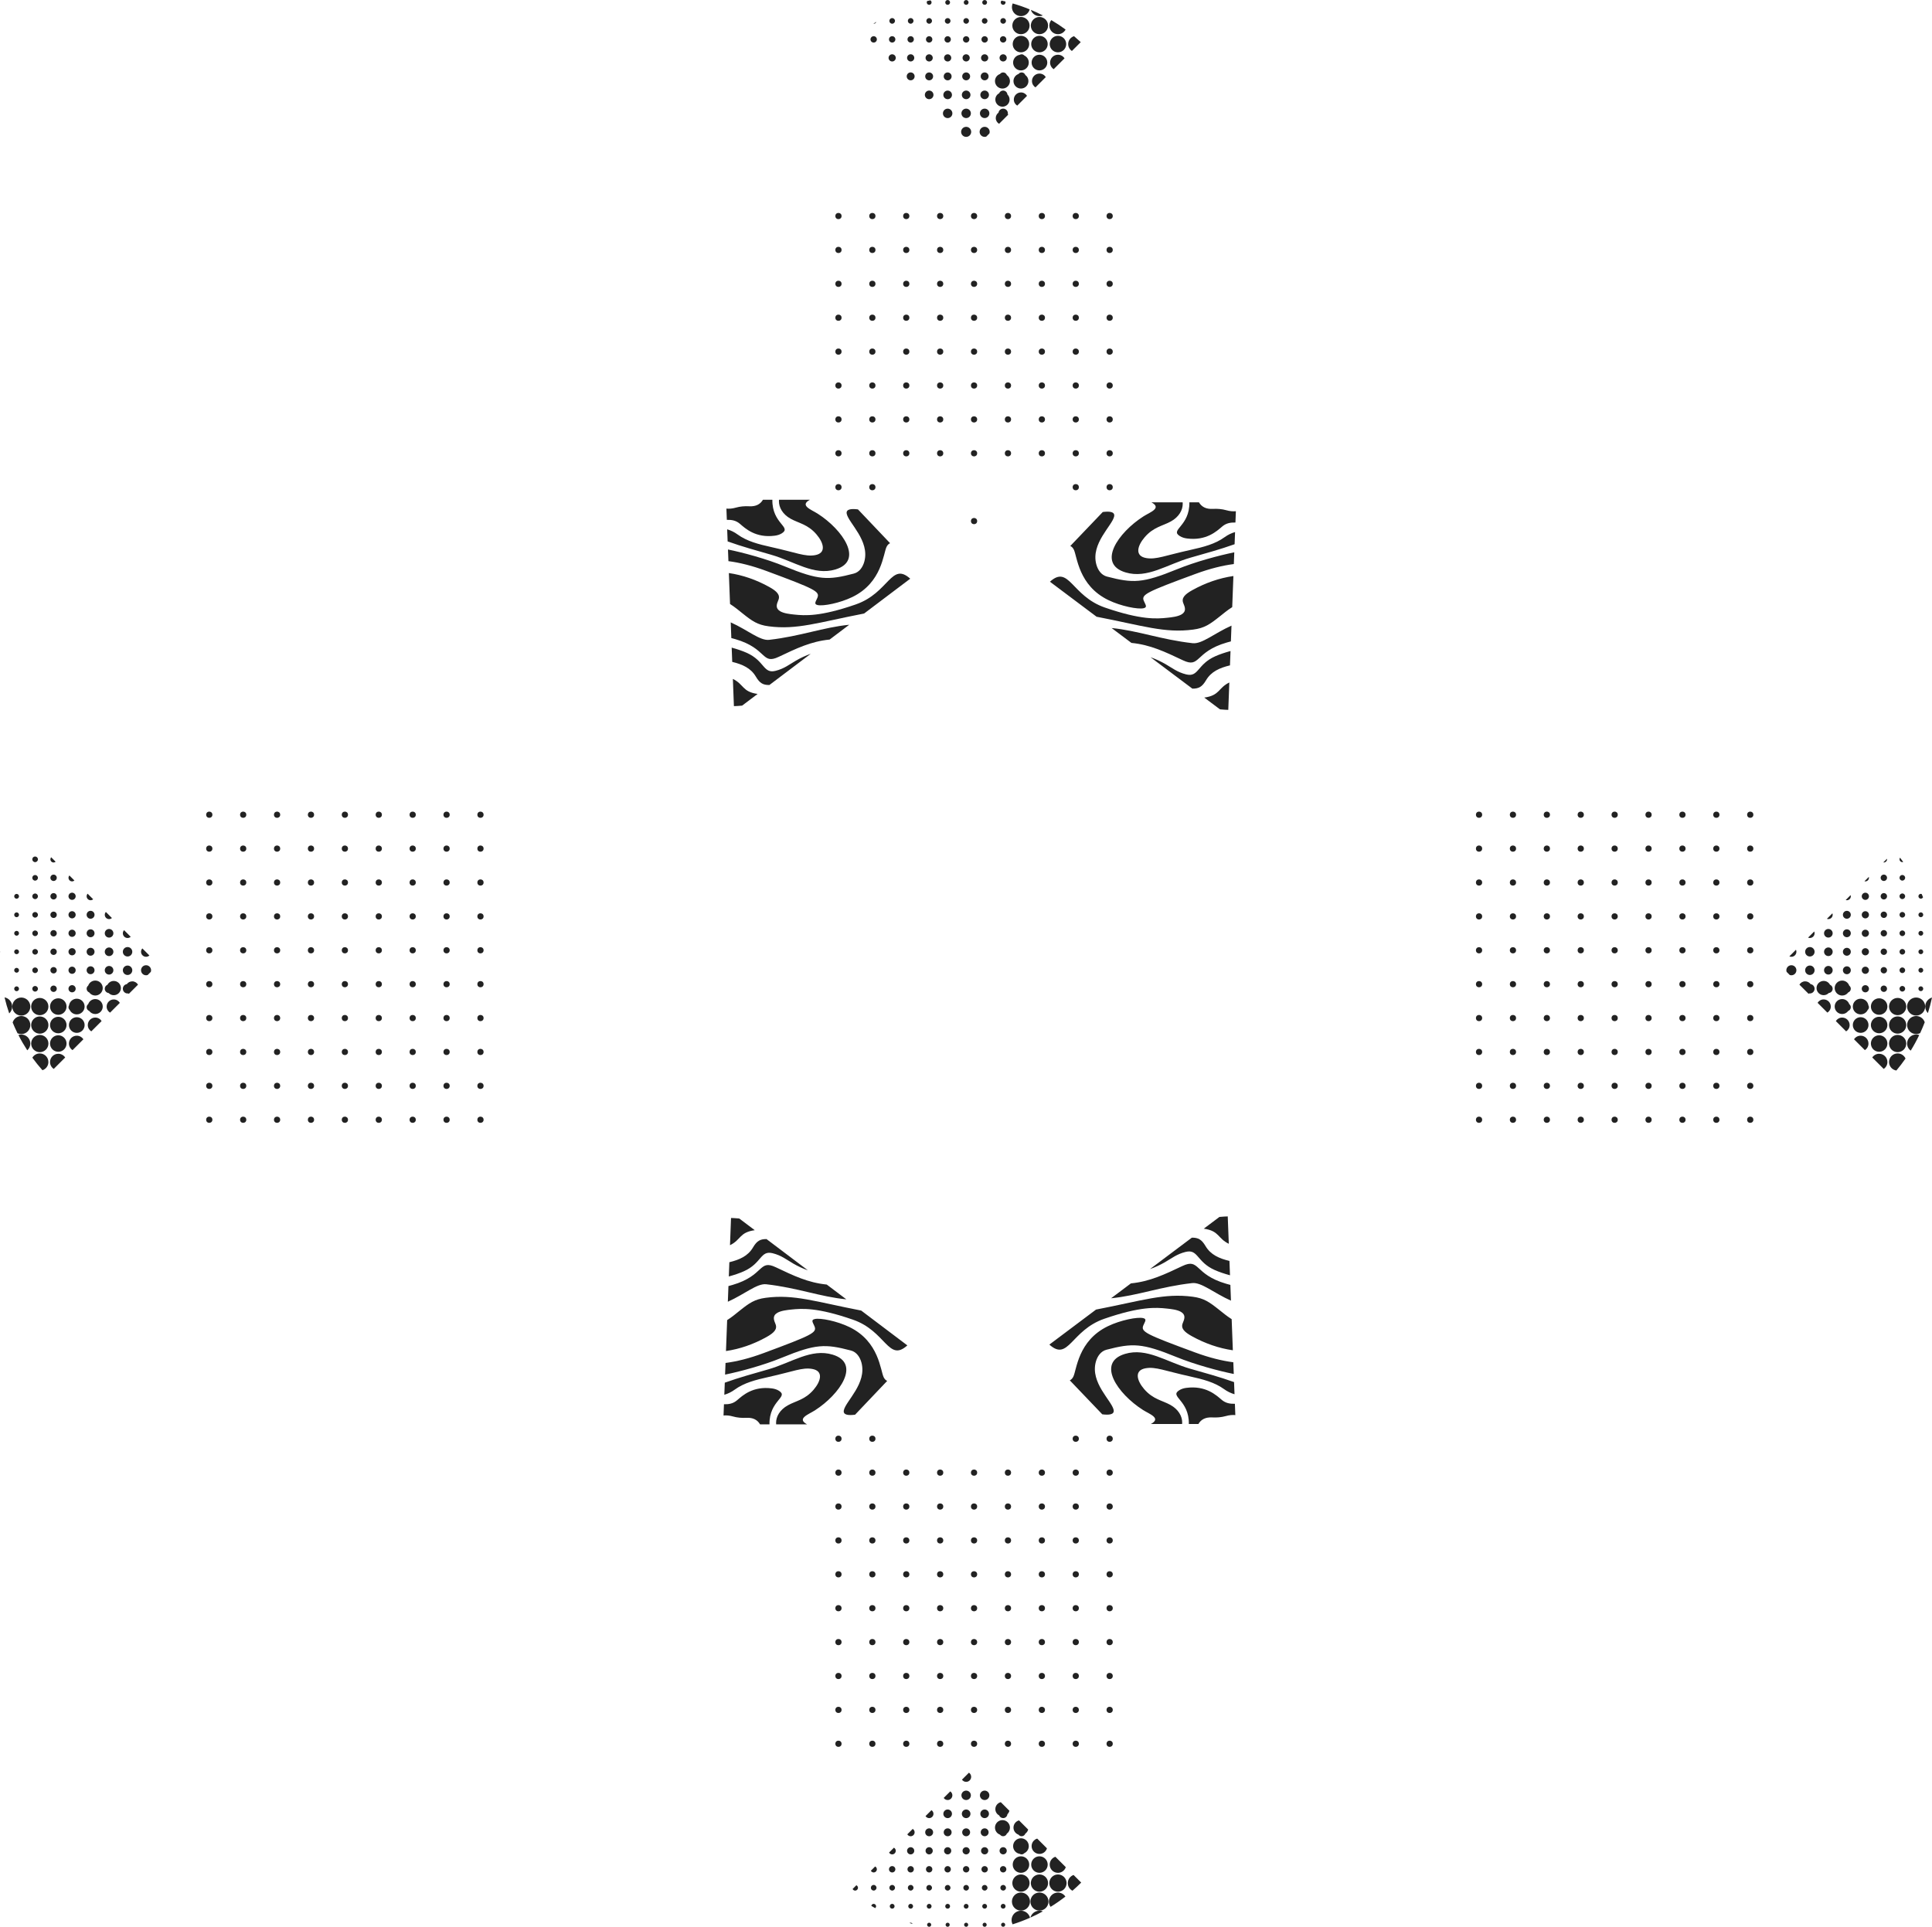 <?xml version="1.0" encoding="UTF-8"?><svg id="detail" xmlns="http://www.w3.org/2000/svg" viewBox="0 0 1510.28 1506.51"><defs><style>.cls-1{fill:#222;}</style></defs><g id="details"><g><circle class="cls-1" cx="375.6" cy="875.49" r="2.43"/><circle class="cls-1" cx="349.1" cy="875.49" r="2.43"/><circle class="cls-1" cx="322.6" cy="875.49" r="2.43"/><circle class="cls-1" cx="296.1" cy="875.49" r="2.43"/><circle class="cls-1" cx="269.6" cy="875.49" r="2.43"/><circle class="cls-1" cx="243.1" cy="875.49" r="2.43"/><circle class="cls-1" cx="216.6" cy="875.49" r="2.43"/><circle class="cls-1" cx="190.1" cy="875.49" r="2.43"/><circle class="cls-1" cx="163.6" cy="875.49" r="2.43"/><circle class="cls-1" cx="375.6" cy="848.99" r="2.43"/><circle class="cls-1" cx="349.1" cy="848.99" r="2.43"/><circle class="cls-1" cx="322.6" cy="848.99" r="2.43"/><circle class="cls-1" cx="296.1" cy="848.99" r="2.43"/><circle class="cls-1" cx="269.6" cy="848.99" r="2.43"/><circle class="cls-1" cx="243.1" cy="848.99" r="2.43"/><circle class="cls-1" cx="216.6" cy="848.99" r="2.43"/><circle class="cls-1" cx="190.1" cy="848.99" r="2.43"/><circle class="cls-1" cx="163.6" cy="848.99" r="2.43"/><circle class="cls-1" cx="375.6" cy="822.49" r="2.43"/><circle class="cls-1" cx="349.1" cy="822.49" r="2.43"/><circle class="cls-1" cx="322.6" cy="822.49" r="2.43"/><circle class="cls-1" cx="296.1" cy="822.49" r="2.43"/><circle class="cls-1" cx="269.6" cy="822.49" r="2.43"/><circle class="cls-1" cx="243.1" cy="822.49" r="2.43"/><circle class="cls-1" cx="216.6" cy="822.49" r="2.43"/><circle class="cls-1" cx="190.1" cy="822.49" r="2.43"/><circle class="cls-1" cx="163.6" cy="822.49" r="2.43"/><circle class="cls-1" cx="375.6" cy="795.99" r="2.43"/><circle class="cls-1" cx="349.1" cy="795.99" r="2.43"/><circle class="cls-1" cx="322.6" cy="795.99" r="2.43"/><circle class="cls-1" cx="296.1" cy="795.99" r="2.43"/><circle class="cls-1" cx="269.6" cy="795.99" r="2.43"/><circle class="cls-1" cx="243.1" cy="795.99" r="2.43"/><circle class="cls-1" cx="216.6" cy="795.99" r="2.43"/><circle class="cls-1" cx="190.1" cy="795.99" r="2.43"/><circle class="cls-1" cx="163.6" cy="795.99" r="2.43"/><circle class="cls-1" cx="375.6" cy="769.49" r="2.43"/><circle class="cls-1" cx="349.1" cy="769.49" r="2.43"/><circle class="cls-1" cx="322.6" cy="769.49" r="2.43"/><circle class="cls-1" cx="296.1" cy="769.49" r="2.43"/><circle class="cls-1" cx="269.6" cy="769.49" r="2.43"/><circle class="cls-1" cx="243.1" cy="769.49" r="2.43"/><circle class="cls-1" cx="216.6" cy="769.49" r="2.43"/><circle class="cls-1" cx="190.1" cy="769.49" r="2.43"/><circle class="cls-1" cx="163.6" cy="769.49" r="2.43"/><circle class="cls-1" cx="375.6" cy="742.99" r="2.43"/><circle class="cls-1" cx="349.1" cy="742.99" r="2.43"/><circle class="cls-1" cx="322.6" cy="742.99" r="2.43"/><circle class="cls-1" cx="296.1" cy="742.99" r="2.43"/><circle class="cls-1" cx="269.6" cy="742.99" r="2.43"/><circle class="cls-1" cx="243.1" cy="742.99" r="2.43"/><circle class="cls-1" cx="216.6" cy="742.99" r="2.43"/><circle class="cls-1" cx="190.1" cy="742.99" r="2.43"/><circle class="cls-1" cx="163.6" cy="742.99" r="2.43"/><circle class="cls-1" cx="375.6" cy="716.5" r="2.43"/><circle class="cls-1" cx="349.1" cy="716.5" r="2.43"/><circle class="cls-1" cx="322.6" cy="716.5" r="2.43"/><circle class="cls-1" cx="296.1" cy="716.5" r="2.43"/><circle class="cls-1" cx="269.6" cy="716.5" r="2.43"/><circle class="cls-1" cx="243.1" cy="716.5" r="2.43"/><circle class="cls-1" cx="216.6" cy="716.5" r="2.43"/><circle class="cls-1" cx="190.1" cy="716.5" r="2.43"/><circle class="cls-1" cx="163.6" cy="716.5" r="2.43"/><circle class="cls-1" cx="375.6" cy="690" r="2.43"/><circle class="cls-1" cx="349.1" cy="690" r="2.43"/><circle class="cls-1" cx="322.6" cy="690" r="2.43"/><circle class="cls-1" cx="296.1" cy="690" r="2.43"/><circle class="cls-1" cx="269.6" cy="690" r="2.43"/><circle class="cls-1" cx="243.1" cy="690" r="2.43"/><circle class="cls-1" cx="216.6" cy="690" r="2.43"/><circle class="cls-1" cx="190.1" cy="690" r="2.43"/><circle class="cls-1" cx="163.6" cy="690" r="2.43"/><circle class="cls-1" cx="375.6" cy="663.5" r="2.43"/><circle class="cls-1" cx="349.1" cy="663.5" r="2.43"/><circle class="cls-1" cx="322.6" cy="663.5" r="2.43"/><circle class="cls-1" cx="296.1" cy="663.5" r="2.43"/><circle class="cls-1" cx="269.6" cy="663.5" r="2.43"/><circle class="cls-1" cx="243.1" cy="663.5" r="2.43"/><circle class="cls-1" cx="216.6" cy="663.5" r="2.43"/><circle class="cls-1" cx="190.1" cy="663.5" r="2.43"/><circle class="cls-1" cx="163.6" cy="663.5" r="2.43"/><circle class="cls-1" cx="375.6" cy="637" r="2.43"/><circle class="cls-1" cx="349.1" cy="637" r="2.43"/><circle class="cls-1" cx="322.6" cy="637" r="2.43"/><circle class="cls-1" cx="296.1" cy="637" r="2.43"/><circle class="cls-1" cx="269.6" cy="637" r="2.43"/><circle class="cls-1" cx="243.1" cy="637" r="2.43"/><circle class="cls-1" cx="216.6" cy="637" r="2.43"/><circle class="cls-1" cx="190.1" cy="637" r="2.43"/><circle class="cls-1" cx="163.6" cy="637" r="2.43"/></g><g><circle class="cls-1" cx="867.44" cy="1363.39" r="2.43"/><circle class="cls-1" cx="840.94" cy="1363.39" r="2.43"/><circle class="cls-1" cx="814.44" cy="1363.39" r="2.43"/><circle class="cls-1" cx="787.94" cy="1363.39" r="2.43"/><circle class="cls-1" cx="761.44" cy="1363.39" r="2.43"/><circle class="cls-1" cx="734.94" cy="1363.39" r="2.43"/><circle class="cls-1" cx="708.44" cy="1363.39" r="2.43"/><circle class="cls-1" cx="681.94" cy="1363.39" r="2.43"/><circle class="cls-1" cx="655.44" cy="1363.39" r="2.43"/><circle class="cls-1" cx="867.44" cy="1336.9" r="2.43"/><circle class="cls-1" cx="840.94" cy="1336.9" r="2.43"/><circle class="cls-1" cx="814.44" cy="1336.9" r="2.43"/><circle class="cls-1" cx="787.94" cy="1336.9" r="2.43"/><circle class="cls-1" cx="761.44" cy="1336.9" r="2.43"/><circle class="cls-1" cx="734.94" cy="1336.9" r="2.43"/><circle class="cls-1" cx="708.44" cy="1336.9" r="2.43"/><circle class="cls-1" cx="681.94" cy="1336.9" r="2.43"/><circle class="cls-1" cx="655.44" cy="1336.9" r="2.43"/><circle class="cls-1" cx="867.44" cy="1310.4" r="2.43"/><circle class="cls-1" cx="840.94" cy="1310.4" r="2.43"/><circle class="cls-1" cx="814.44" cy="1310.4" r="2.43"/><circle class="cls-1" cx="787.94" cy="1310.4" r="2.43"/><circle class="cls-1" cx="761.44" cy="1310.4" r="2.43"/><circle class="cls-1" cx="734.94" cy="1310.4" r="2.43"/><circle class="cls-1" cx="708.44" cy="1310.4" r="2.43"/><circle class="cls-1" cx="681.94" cy="1310.4" r="2.43"/><circle class="cls-1" cx="655.44" cy="1310.4" r="2.43"/><circle class="cls-1" cx="867.44" cy="1283.9" r="2.43"/><circle class="cls-1" cx="840.94" cy="1283.9" r="2.43"/><circle class="cls-1" cx="814.44" cy="1283.9" r="2.43"/><circle class="cls-1" cx="787.94" cy="1283.9" r="2.43"/><circle class="cls-1" cx="761.44" cy="1283.9" r="2.43"/><circle class="cls-1" cx="734.94" cy="1283.9" r="2.43"/><circle class="cls-1" cx="708.44" cy="1283.9" r="2.43"/><circle class="cls-1" cx="681.94" cy="1283.9" r="2.43"/><circle class="cls-1" cx="655.44" cy="1283.9" r="2.43"/><circle class="cls-1" cx="867.44" cy="1257.4" r="2.43"/><circle class="cls-1" cx="840.94" cy="1257.4" r="2.43"/><circle class="cls-1" cx="814.44" cy="1257.4" r="2.43"/><circle class="cls-1" cx="787.94" cy="1257.4" r="2.43"/><circle class="cls-1" cx="761.44" cy="1257.4" r="2.43"/><circle class="cls-1" cx="734.94" cy="1257.4" r="2.43"/><circle class="cls-1" cx="708.44" cy="1257.4" r="2.43"/><circle class="cls-1" cx="681.94" cy="1257.4" r="2.43"/><circle class="cls-1" cx="655.44" cy="1257.4" r="2.43"/><circle class="cls-1" cx="867.44" cy="1230.9" r="2.43"/><circle class="cls-1" cx="840.94" cy="1230.9" r="2.43"/><circle class="cls-1" cx="814.44" cy="1230.9" r="2.43"/><circle class="cls-1" cx="787.94" cy="1230.9" r="2.43"/><circle class="cls-1" cx="761.44" cy="1230.9" r="2.43"/><circle class="cls-1" cx="734.94" cy="1230.9" r="2.43"/><circle class="cls-1" cx="708.44" cy="1230.9" r="2.43"/><circle class="cls-1" cx="681.94" cy="1230.9" r="2.43"/><circle class="cls-1" cx="655.44" cy="1230.9" r="2.43"/><circle class="cls-1" cx="867.44" cy="1204.4" r="2.43"/><circle class="cls-1" cx="840.94" cy="1204.4" r="2.43"/><circle class="cls-1" cx="814.44" cy="1204.4" r="2.43"/><circle class="cls-1" cx="787.94" cy="1204.4" r="2.43"/><circle class="cls-1" cx="761.44" cy="1204.4" r="2.43"/><circle class="cls-1" cx="734.94" cy="1204.4" r="2.43"/><circle class="cls-1" cx="708.44" cy="1204.4" r="2.43"/><circle class="cls-1" cx="681.94" cy="1204.4" r="2.43"/><circle class="cls-1" cx="655.44" cy="1204.4" r="2.43"/><circle class="cls-1" cx="867.44" cy="1177.9" r="2.43"/><circle class="cls-1" cx="840.94" cy="1177.9" r="2.43"/><circle class="cls-1" cx="814.44" cy="1177.9" r="2.43"/><circle class="cls-1" cx="787.94" cy="1177.9" r="2.43"/><circle class="cls-1" cx="761.44" cy="1177.9" r="2.43"/><circle class="cls-1" cx="734.94" cy="1177.9" r="2.43"/><circle class="cls-1" cx="708.44" cy="1177.9" r="2.43"/><circle class="cls-1" cx="681.94" cy="1177.9" r="2.43"/><circle class="cls-1" cx="655.44" cy="1177.9" r="2.43"/><circle class="cls-1" cx="867.44" cy="1151.4" r="2.43"/><circle class="cls-1" cx="840.94" cy="1151.4" r="2.43"/><circle class="cls-1" cx="814.44" cy="1151.4" r="2.43"/><circle class="cls-1" cx="787.94" cy="1151.4" r="2.43"/><circle class="cls-1" cx="761.44" cy="1151.4" r="2.43"/><circle class="cls-1" cx="734.94" cy="1151.4" r="2.43"/><circle class="cls-1" cx="708.44" cy="1151.4" r="2.43"/><circle class="cls-1" cx="681.94" cy="1151.4" r="2.43"/><circle class="cls-1" cx="655.44" cy="1151.4" r="2.43"/><circle class="cls-1" cx="867.44" cy="1124.9" r="2.43"/><circle class="cls-1" cx="840.94" cy="1124.9" r="2.43"/><circle class="cls-1" cx="681.94" cy="1124.9" r="2.43"/><circle class="cls-1" cx="655.44" cy="1124.9" r="2.43"/></g><g><circle class="cls-1" cx="761.44" cy="407.41" r="2.43"/><circle class="cls-1" cx="867.44" cy="380.91" r="2.43"/><circle class="cls-1" cx="840.94" cy="380.91" r="2.43"/><circle class="cls-1" cx="681.94" cy="380.91" r="2.43"/><circle class="cls-1" cx="655.44" cy="380.91" r="2.43"/><circle class="cls-1" cx="867.44" cy="354.41" r="2.43"/><circle class="cls-1" cx="840.94" cy="354.41" r="2.43"/><circle class="cls-1" cx="814.44" cy="354.41" r="2.43"/><circle class="cls-1" cx="787.94" cy="354.41" r="2.43"/><circle class="cls-1" cx="761.44" cy="354.41" r="2.43"/><circle class="cls-1" cx="734.94" cy="354.41" r="2.43"/><circle class="cls-1" cx="708.44" cy="354.41" r="2.43"/><circle class="cls-1" cx="681.94" cy="354.41" r="2.43"/><circle class="cls-1" cx="655.44" cy="354.41" r="2.43"/><circle class="cls-1" cx="867.44" cy="327.91" r="2.43"/><circle class="cls-1" cx="840.94" cy="327.91" r="2.43"/><circle class="cls-1" cx="814.44" cy="327.91" r="2.43"/><circle class="cls-1" cx="787.94" cy="327.91" r="2.43"/><circle class="cls-1" cx="761.44" cy="327.91" r="2.43"/><circle class="cls-1" cx="734.94" cy="327.91" r="2.43"/><circle class="cls-1" cx="708.44" cy="327.91" r="2.43"/><circle class="cls-1" cx="681.94" cy="327.91" r="2.43"/><circle class="cls-1" cx="655.44" cy="327.91" r="2.43"/><circle class="cls-1" cx="867.44" cy="301.41" r="2.43"/><circle class="cls-1" cx="840.94" cy="301.41" r="2.43"/><circle class="cls-1" cx="814.44" cy="301.41" r="2.43"/><circle class="cls-1" cx="787.94" cy="301.41" r="2.43"/><circle class="cls-1" cx="761.44" cy="301.41" r="2.43"/><circle class="cls-1" cx="734.94" cy="301.41" r="2.43"/><circle class="cls-1" cx="708.44" cy="301.41" r="2.43"/><circle class="cls-1" cx="681.94" cy="301.41" r="2.43"/><circle class="cls-1" cx="655.44" cy="301.41" r="2.43"/><circle class="cls-1" cx="867.44" cy="274.91" r="2.43"/><circle class="cls-1" cx="840.94" cy="274.91" r="2.43"/><circle class="cls-1" cx="814.44" cy="274.91" r="2.43"/><circle class="cls-1" cx="787.94" cy="274.91" r="2.43"/><circle class="cls-1" cx="761.44" cy="274.91" r="2.43"/><circle class="cls-1" cx="734.94" cy="274.91" r="2.43"/><circle class="cls-1" cx="708.44" cy="274.91" r="2.43"/><circle class="cls-1" cx="681.94" cy="274.91" r="2.43"/><circle class="cls-1" cx="655.44" cy="274.91" r="2.43"/><circle class="cls-1" cx="867.44" cy="248.41" r="2.43"/><circle class="cls-1" cx="840.94" cy="248.41" r="2.43"/><circle class="cls-1" cx="814.44" cy="248.41" r="2.43"/><circle class="cls-1" cx="787.94" cy="248.41" r="2.43"/><circle class="cls-1" cx="761.44" cy="248.41" r="2.43"/><circle class="cls-1" cx="734.94" cy="248.41" r="2.43"/><circle class="cls-1" cx="708.44" cy="248.41" r="2.43"/><circle class="cls-1" cx="681.94" cy="248.41" r="2.43"/><circle class="cls-1" cx="655.44" cy="248.41" r="2.43"/><circle class="cls-1" cx="867.44" cy="221.91" r="2.43"/><circle class="cls-1" cx="840.94" cy="221.91" r="2.43"/><circle class="cls-1" cx="814.44" cy="221.91" r="2.43"/><circle class="cls-1" cx="787.94" cy="221.91" r="2.43"/><circle class="cls-1" cx="761.44" cy="221.91" r="2.43"/><circle class="cls-1" cx="734.94" cy="221.91" r="2.43"/><circle class="cls-1" cx="708.44" cy="221.91" r="2.43"/><circle class="cls-1" cx="681.94" cy="221.91" r="2.43"/><circle class="cls-1" cx="655.44" cy="221.91" r="2.43"/><circle class="cls-1" cx="867.44" cy="195.41" r="2.43"/><circle class="cls-1" cx="840.94" cy="195.41" r="2.43"/><circle class="cls-1" cx="814.44" cy="195.41" r="2.43"/><circle class="cls-1" cx="787.94" cy="195.41" r="2.43"/><circle class="cls-1" cx="761.44" cy="195.41" r="2.43"/><circle class="cls-1" cx="734.94" cy="195.41" r="2.43"/><circle class="cls-1" cx="708.44" cy="195.41" r="2.43"/><circle class="cls-1" cx="681.94" cy="195.41" r="2.43"/><circle class="cls-1" cx="655.44" cy="195.41" r="2.43"/><circle class="cls-1" cx="867.44" cy="168.91" r="2.43"/><circle class="cls-1" cx="840.94" cy="168.91" r="2.43"/><circle class="cls-1" cx="814.44" cy="168.91" r="2.43"/><circle class="cls-1" cx="787.94" cy="168.91" r="2.43"/><circle class="cls-1" cx="761.44" cy="168.91" r="2.43"/><circle class="cls-1" cx="734.94" cy="168.91" r="2.43"/><circle class="cls-1" cx="708.44" cy="168.91" r="2.43"/><circle class="cls-1" cx="681.94" cy="168.91" r="2.43"/><circle class="cls-1" cx="655.44" cy="168.91" r="2.43"/></g><g><circle class="cls-1" cx="1368.2" cy="875.49" r="2.43"/><circle class="cls-1" cx="1341.7" cy="875.49" r="2.43"/><circle class="cls-1" cx="1315.2" cy="875.49" r="2.43"/><circle class="cls-1" cx="1288.7" cy="875.49" r="2.43"/><circle class="cls-1" cx="1262.2" cy="875.49" r="2.43"/><circle class="cls-1" cx="1235.7" cy="875.49" r="2.43"/><circle class="cls-1" cx="1209.2" cy="875.49" r="2.43"/><circle class="cls-1" cx="1182.7" cy="875.49" r="2.43"/><circle class="cls-1" cx="1156.2" cy="875.49" r="2.43"/><circle class="cls-1" cx="1368.2" cy="848.99" r="2.43"/><circle class="cls-1" cx="1341.7" cy="848.99" r="2.43"/><circle class="cls-1" cx="1315.2" cy="848.99" r="2.43"/><circle class="cls-1" cx="1288.7" cy="848.99" r="2.43"/><circle class="cls-1" cx="1262.2" cy="848.99" r="2.43"/><circle class="cls-1" cx="1235.7" cy="848.99" r="2.43"/><circle class="cls-1" cx="1209.2" cy="848.99" r="2.43"/><circle class="cls-1" cx="1182.7" cy="848.99" r="2.43"/><circle class="cls-1" cx="1156.2" cy="848.99" r="2.43"/><circle class="cls-1" cx="1368.2" cy="822.49" r="2.43"/><circle class="cls-1" cx="1341.7" cy="822.49" r="2.43"/><circle class="cls-1" cx="1315.2" cy="822.49" r="2.43"/><circle class="cls-1" cx="1288.7" cy="822.49" r="2.43"/><circle class="cls-1" cx="1262.2" cy="822.49" r="2.43"/><circle class="cls-1" cx="1235.7" cy="822.49" r="2.43"/><circle class="cls-1" cx="1209.2" cy="822.49" r="2.43"/><circle class="cls-1" cx="1182.7" cy="822.49" r="2.43"/><circle class="cls-1" cx="1156.2" cy="822.49" r="2.43"/><circle class="cls-1" cx="1368.2" cy="795.99" r="2.43"/><circle class="cls-1" cx="1341.7" cy="795.99" r="2.43"/><circle class="cls-1" cx="1315.2" cy="795.99" r="2.43"/><circle class="cls-1" cx="1288.7" cy="795.99" r="2.43"/><circle class="cls-1" cx="1262.2" cy="795.99" r="2.43"/><circle class="cls-1" cx="1235.7" cy="795.99" r="2.43"/><circle class="cls-1" cx="1209.2" cy="795.99" r="2.43"/><circle class="cls-1" cx="1182.7" cy="795.99" r="2.43"/><circle class="cls-1" cx="1156.2" cy="795.99" r="2.43"/><circle class="cls-1" cx="1368.2" cy="769.49" r="2.43"/><circle class="cls-1" cx="1341.7" cy="769.49" r="2.43"/><circle class="cls-1" cx="1315.2" cy="769.49" r="2.43"/><circle class="cls-1" cx="1288.7" cy="769.49" r="2.43"/><circle class="cls-1" cx="1262.2" cy="769.49" r="2.43"/><circle class="cls-1" cx="1235.7" cy="769.49" r="2.43"/><circle class="cls-1" cx="1209.2" cy="769.49" r="2.43"/><circle class="cls-1" cx="1182.7" cy="769.49" r="2.43"/><circle class="cls-1" cx="1156.2" cy="769.49" r="2.43"/><circle class="cls-1" cx="1368.2" cy="742.99" r="2.43"/><circle class="cls-1" cx="1341.7" cy="742.99" r="2.43"/><circle class="cls-1" cx="1315.2" cy="742.99" r="2.43"/><circle class="cls-1" cx="1288.7" cy="742.99" r="2.43"/><circle class="cls-1" cx="1262.2" cy="742.99" r="2.43"/><circle class="cls-1" cx="1235.7" cy="742.99" r="2.43"/><circle class="cls-1" cx="1209.2" cy="742.99" r="2.43"/><circle class="cls-1" cx="1182.7" cy="742.99" r="2.43"/><circle class="cls-1" cx="1156.2" cy="742.99" r="2.43"/><circle class="cls-1" cx="1368.2" cy="716.5" r="2.43"/><circle class="cls-1" cx="1341.7" cy="716.5" r="2.43"/><circle class="cls-1" cx="1315.2" cy="716.5" r="2.43"/><circle class="cls-1" cx="1288.7" cy="716.5" r="2.43"/><circle class="cls-1" cx="1262.2" cy="716.5" r="2.43"/><circle class="cls-1" cx="1235.7" cy="716.5" r="2.43"/><circle class="cls-1" cx="1209.2" cy="716.5" r="2.43"/><circle class="cls-1" cx="1182.7" cy="716.5" r="2.43"/><circle class="cls-1" cx="1156.2" cy="716.5" r="2.43"/><circle class="cls-1" cx="1368.2" cy="690" r="2.43"/><circle class="cls-1" cx="1341.7" cy="690" r="2.43"/><circle class="cls-1" cx="1315.2" cy="690" r="2.43"/><circle class="cls-1" cx="1288.7" cy="690" r="2.43"/><circle class="cls-1" cx="1262.2" cy="690" r="2.43"/><circle class="cls-1" cx="1235.7" cy="690" r="2.43"/><circle class="cls-1" cx="1209.2" cy="690" r="2.43"/><circle class="cls-1" cx="1182.7" cy="690" r="2.43"/><circle class="cls-1" cx="1156.2" cy="690" r="2.43"/><circle class="cls-1" cx="1368.2" cy="663.5" r="2.43"/><circle class="cls-1" cx="1341.7" cy="663.5" r="2.43"/><circle class="cls-1" cx="1315.2" cy="663.5" r="2.43"/><circle class="cls-1" cx="1288.7" cy="663.5" r="2.43"/><circle class="cls-1" cx="1262.2" cy="663.5" r="2.43"/><circle class="cls-1" cx="1235.7" cy="663.5" r="2.43"/><circle class="cls-1" cx="1209.2" cy="663.5" r="2.43"/><circle class="cls-1" cx="1182.7" cy="663.5" r="2.43"/><circle class="cls-1" cx="1156.2" cy="663.5" r="2.43"/><circle class="cls-1" cx="1368.2" cy="637" r="2.43"/><circle class="cls-1" cx="1341.7" cy="637" r="2.43"/><circle class="cls-1" cx="1315.2" cy="637" r="2.43"/><circle class="cls-1" cx="1288.7" cy="637" r="2.43"/><circle class="cls-1" cx="1262.2" cy="637" r="2.43"/><circle class="cls-1" cx="1235.7" cy="637" r="2.43"/><circle class="cls-1" cx="1209.2" cy="637" r="2.43"/><circle class="cls-1" cx="1182.7" cy="637" r="2.43"/><circle class="cls-1" cx="1156.2" cy="637" r="2.43"/></g><path class="cls-1" d="m784.18,18.55c1.22,0,2.2-.99,2.2-2.21s-.99-2.2-2.2-2.2-2.2.99-2.2,2.2.99,2.21,2.2,2.21Zm28.38,1460.51c3.72,0,6.74-3.02,6.74-6.74s-3.02-6.74-6.74-6.74-6.74,3.02-6.74,6.74,3.02,6.74,6.74,6.74ZM685.03,17.11c-.75.47-1.51.94-2.25,1.42.06,0,.13.02.19.02.95,0,1.75-.6,2.06-1.44Zm84.69-13.34c1.04,0,1.88-.84,1.88-1.88s-.84-1.88-1.88-1.88-1.88.84-1.88,1.88.84,1.88,1.88,1.88Zm17.79,70.07c-.17-1.7-1.59-3.03-3.33-3.03-1.41,0-2.62.87-3.12,2.1-1.78.93-2.99,2.79-2.99,4.94,0,3.08,2.49,5.57,5.57,5.57s5.57-2.49,5.57-5.57c0-1.57-.65-2.99-1.7-4.01Zm-.45-15.2c-.44-1.17-1.56-2.01-2.88-2.01-1,0-1.89.49-2.45,1.23-2.29.79-3.94,2.97-3.94,5.53,0,3.23,2.62,5.85,5.85,5.85s5.85-2.62,5.85-5.85c0-1.95-.96-3.68-2.43-4.74Zm-2.88-25.36c1.37,0,2.49-1.11,2.49-2.49s-1.11-2.49-2.49-2.49-2.49,1.11-2.49,2.49,1.11,2.49,2.49,2.49Zm42.84,1431.03c2.86,0,5.28-1.86,6.13-4.44l-8.14-8.14c-2.58.85-4.44,3.27-4.44,6.13,0,3.56,2.89,6.45,6.45,6.45ZM769.72,33.29c1.37,0,2.49-1.11,2.49-2.49s-1.11-2.49-2.49-2.49-2.49,1.11-2.49,2.49,1.11,2.49,2.49,2.49Zm0,65.87c-2.17,0-3.93,1.76-3.93,3.93s1.76,3.93,3.93,3.93c.45,0,.88-.09,1.28-.23l2.42-2.42c.14-.4.23-.83.23-1.28,0-2.17-1.76-3.93-3.93-3.93Zm57.3,1366.42c-3.72,0-6.74,3.02-6.74,6.74s3.02,6.74,6.74,6.74,6.74-3.02,6.74-6.74-3.02-6.74-6.74-6.74Zm-42.84-1380.64c-1.85,0-3.36,1.36-3.63,3.14-1.3.96-2.15,2.48-2.15,4.22,0,1.92,1.05,3.59,2.59,4.5l7.16-7.16c-.1-.17-.2-.34-.32-.5.02-.17.05-.34.05-.51,0-2.04-1.65-3.69-3.69-3.69Zm-14.46-7.4c1.86,0,3.37-1.51,3.37-3.37s-1.51-3.37-3.37-3.37-3.37,1.51-3.37,3.37,1.51,3.37,3.37,3.37Zm0-29.48c1.55,0,2.81-1.26,2.81-2.81s-1.26-2.81-2.81-2.81-2.81,1.26-2.81,2.81,1.26,2.81,2.81,2.81Zm0,14.74c1.71,0,3.09-1.38,3.09-3.09s-1.38-3.09-3.09-3.09-3.09,1.38-3.09,3.09,1.38,3.09,3.09,3.09Zm14.46-14.74c1.55,0,2.81-1.26,2.81-2.81s-1.26-2.81-2.81-2.81-2.81,1.26-2.81,2.81,1.26,2.81,2.81,2.81Zm42.84-21.32c2.6,0,4.86-1.48,5.98-3.64-3.62-2.67-7.36-5.13-11.17-7.38-.96,1.16-1.54,2.66-1.54,4.29,0,3.72,3.02,6.74,6.74,6.74Zm-14.46,1.27c-3.56,0-6.45,2.89-6.45,6.45s2.89,6.46,6.45,6.46,6.45-2.89,6.45-6.46-2.89-6.45-6.45-6.45Zm0,29.52c-3.23,0-5.85,2.62-5.85,5.85,0,2.09,1.1,3.92,2.74,4.95l8.06-8.06c-1.04-1.65-2.86-2.74-4.95-2.74Zm-14.46-44.26c-3.72,0-6.74,3.02-6.74,6.74s3.02,6.74,6.74,6.74,6.74-3.02,6.74-6.74-3.02-6.74-6.74-6.74Zm25.6,40.81l8.47-8.47c-1.09-1.69-2.99-2.82-5.16-2.82-3.39,0-6.13,2.75-6.13,6.13,0,2.17,1.12,4.06,2.82,5.16Zm-39.52-50.32c1.04,0,1.88-.84,1.88-1.88,0-.26-.05-.5-.14-.72-.99-.24-1.99-.47-2.98-.69-.39.35-.64.84-.64,1.41,0,1.04.84,1.88,1.88,1.88Zm42.84,24.25c-3.56,0-6.45,2.89-6.45,6.45s2.89,6.46,6.45,6.46,6.45-2.89,6.45-6.46-2.89-6.45-6.45-6.45Zm-14.46,14.78c-3.39,0-6.13,2.75-6.13,6.13s2.75,6.13,6.13,6.13,6.13-2.75,6.13-6.13-2.75-6.13-6.13-6.13Zm-11.85.59c-.51-.57-1.25-.93-2.07-.93-.54,0-1.03.16-1.46.42-2.95.45-5.21,2.98-5.21,6.06,0,3.39,2.75,6.13,6.13,6.13s6.13-2.75,6.13-6.13c0-2.45-1.44-4.56-3.52-5.54Zm-2.61-15.37c-3.56,0-6.45,2.89-6.45,6.45s2.89,6.46,6.45,6.46,6.45-2.89,6.45-6.46-2.89-6.45-6.45-6.45Zm0,44.26c-3.08,0-5.57,2.5-5.57,5.57,0,2.01,1.07,3.77,2.67,4.75l7.65-7.65c-.98-1.6-2.74-2.67-4.75-2.67Zm3.42-13.63c-.44-1.17-1.56-2.01-2.88-2.01-1,0-1.89.49-2.45,1.23-2.29.79-3.94,2.97-3.94,5.53,0,3.23,2.62,5.85,5.85,5.85s5.85-2.62,5.85-5.85c0-1.95-.96-3.68-2.43-4.74Zm11.04-31.89c3.72,0,6.74-3.02,6.74-6.74s-3.02-6.74-6.74-6.74-6.74,3.02-6.74,6.74,3.02,6.74,6.74,6.74Zm0-14.14c.95,0,1.85-.19,2.67-.53-3.08-1.59-6.22-3.04-9.39-4.37.91,2.84,3.57,4.9,6.72,4.9Zm-14.46,0c3.28,0,6.03-2.24,6.82-5.28-4.35-1.79-8.78-3.33-13.27-4.64-.39.88-.61,1.84-.61,2.86,0,3.9,3.16,7.06,7.06,7.06Zm-28.38,5.94c1.22,0,2.21-.99,2.21-2.21s-.99-2.2-2.21-2.2-2.2.99-2.2,2.2.99,2.21,2.2,2.21Zm0,1396.24c-1.86,0-3.37,1.51-3.37,3.37s1.51,3.37,3.37,3.37,3.37-1.51,3.37-3.37-1.51-3.37-3.37-3.37Zm-14.46,14.74c-1.7,0-3.09,1.38-3.09,3.09s1.38,3.09,3.09,3.09,3.09-1.38,3.09-3.09-1.38-3.09-3.09-3.09Zm14.46-29.52c-2.04,0-3.69,1.65-3.69,3.69s1.65,3.69,3.69,3.69,3.69-1.65,3.69-3.69-1.65-3.69-3.69-3.69Zm-28.92,59.03c-1.37,0-2.49,1.11-2.49,2.49s1.11,2.49,2.49,2.49,2.49-1.11,2.49-2.49-1.11-2.49-2.49-2.49Zm28.92,44.26c-.89,0-1.6.72-1.6,1.6s.72,1.6,1.6,1.6,1.6-.72,1.6-1.6-.72-1.6-1.6-1.6Zm0-44.26c-1.37,0-2.49,1.11-2.49,2.49s1.11,2.49,2.49,2.49,2.49-1.11,2.49-2.49-1.11-2.49-2.49-2.49Zm0-14.78c-1.55,0-2.81,1.26-2.81,2.81s1.26,2.81,2.81,2.81,2.81-1.26,2.81-2.81-1.26-2.81-2.81-2.81Zm0,29.52c-1.22,0-2.2.99-2.2,2.21s.99,2.2,2.2,2.2,2.21-.99,2.21-2.2-.99-2.21-2.21-2.21Zm-14.46-29.52c-1.55,0-2.81,1.26-2.81,2.81s1.26,2.81,2.81,2.81,2.81-1.26,2.81-2.81-1.26-2.81-2.81-2.81Zm-14.46,44.3c-1.04,0-1.88.84-1.88,1.88s.84,1.88,1.88,1.88,1.88-.84,1.88-1.88-.84-1.88-1.88-1.88Zm0-14.78c-1.22,0-2.21.99-2.21,2.21s.99,2.2,2.21,2.2,2.21-.99,2.21-2.2-.99-2.21-2.21-2.21Zm0,29.52c-.89,0-1.6.72-1.6,1.6s.72,1.6,1.6,1.6,1.6-.72,1.6-1.6-.72-1.6-1.6-1.6Zm14.46-88.51c-1.86,0-3.37,1.51-3.37,3.37s1.51,3.37,3.37,3.37,3.37-1.51,3.37-3.37-1.51-3.37-3.37-3.37Zm0-14.78c-2.04,0-3.69,1.65-3.69,3.69s1.65,3.69,3.69,3.69,3.69-1.65,3.69-3.69-1.65-3.69-3.69-3.69Zm-12.43.61l-5.11,5.11c.66,1,1.79,1.66,3.08,1.66,2.04,0,3.69-1.65,3.69-3.69,0-1.29-.66-2.42-1.66-3.08Zm26.89,87.94c-1.04,0-1.88.84-1.88,1.88s.84,1.88,1.88,1.88,1.88-.84,1.88-1.88-.84-1.88-1.88-1.88Zm27.46-39.1c.43.26.92.42,1.46.42.83,0,1.56-.36,2.07-.93,2.08-.98,3.52-3.09,3.52-5.54,0-3.39-2.75-6.13-6.13-6.13s-6.13,2.75-6.13,6.13c0,3.07,2.26,5.61,5.21,6.06Zm.92,29.59c3.72,0,6.74-3.02,6.74-6.74s-3.02-6.74-6.74-6.74-6.74,3.02-6.74,6.74,3.02,6.74,6.74,6.74Zm0,14.78c3.9,0,7.06-3.16,7.06-7.06s-3.16-7.06-7.06-7.06-7.06,3.16-7.06,7.06,3.16,7.06,7.06,7.06Zm14.46-44.3c2.78,0,5.12-1.84,5.87-4.37l-7.63-7.63c-2.53.76-4.37,3.1-4.37,5.87,0,3.39,2.75,6.13,6.13,6.13Zm0,30.18c-3.9,0-7.06,3.16-7.06,7.06s3.16,7.06,7.06,7.06,7.06-3.16,7.06-7.06-3.16-7.06-7.06-7.06Zm0-15.41c3.56,0,6.45-2.89,6.45-6.45s-2.89-6.46-6.45-6.46-6.45,2.89-6.45,6.46,2.89,6.45,6.45,6.45Zm-16.37-29.84c.56.74,1.45,1.23,2.45,1.23,1.33,0,2.45-.84,2.88-2.01,1.07-.77,1.87-1.9,2.23-3.21l-7.17-7.17c-2.49.67-4.32,2.94-4.32,5.64,0,2.56,1.65,4.73,3.94,5.53Zm1.92,29.84c3.56,0,6.45-2.89,6.45-6.45s-2.89-6.46-6.45-6.46-6.45,2.89-6.45,6.46,2.89,6.45,6.45,6.45Zm-14.46-41.22c-3.23,0-5.85,2.62-5.85,5.85,0,2.56,1.65,4.73,3.94,5.53.56.74,1.45,1.23,2.45,1.23,1.33,0,2.45-.84,2.88-2.01,1.47-1.06,2.43-2.79,2.43-4.74,0-3.23-2.62-5.85-5.85-5.85Zm.54,21.17c-1.55,0-2.81,1.26-2.81,2.81s1.26,2.81,2.81,2.81,2.81-1.26,2.81-2.81-1.26-2.81-2.81-2.81Zm0,44.3c-1.04,0-1.88.84-1.88,1.88s.84,1.88,1.88,1.88,1.88-.84,1.88-1.88-.84-1.88-1.88-1.88Zm-3.12-69.14c.5,1.23,1.71,2.1,3.12,2.1,1.75,0,3.16-1.33,3.33-3.03.75-.72,1.29-1.66,1.54-2.71l-6.71-6.71c-2.45.59-4.27,2.78-4.27,5.41,0,2.15,1.21,4,2.99,4.94Zm3.12,83.88c-.89,0-1.6.72-1.6,1.6s.72,1.6,1.6,1.6,1.6-.72,1.6-1.6-.72-1.6-1.6-1.6Zm0-29.52c-1.22,0-2.2.99-2.2,2.21s.99,2.2,2.2,2.2,2.2-.99,2.2-2.2-.99-2.21-2.2-2.21Zm0-14.74c-1.37,0-2.49,1.11-2.49,2.49s1.11,2.49,2.49,2.49,2.49-1.11,2.49-2.49-1.11-2.49-2.49-2.49Zm-14.46-29.52c-1.7,0-3.09,1.38-3.09,3.09s1.38,3.09,3.09,3.09,3.09-1.38,3.09-3.09-1.38-3.09-3.09-3.09Zm699.24-620.06c-3.57,0-6.46,2.89-6.46,6.45s2.89,6.45,6.46,6.45,6.45-2.89,6.45-6.45-2.89-6.45-6.45-6.45Zm0-28.92c-3.57,0-6.46,2.89-6.46,6.45s2.89,6.45,6.46,6.45,6.45-2.89,6.45-6.45-2.89-6.45-6.45-6.45Zm3.67-77.27c1.37,0,2.49-1.11,2.49-2.49s-1.11-2.49-2.49-2.49-2.49,1.11-2.49,2.49,1.11,2.49,2.49,2.49Zm0-14.46c1.37,0,2.49-1.11,2.49-2.49s-1.11-2.49-2.49-2.49-2.49,1.11-2.49,2.49,1.11,2.49,2.49,2.49Zm10.79,120.36c-3.72,0-6.74,3.02-6.74,6.74s3.02,6.74,6.74,6.74,6.74-3.02,6.74-6.74-3.02-6.74-6.74-6.74Zm-14.46-14.18c-3.57,0-6.46,2.89-6.46,6.45s2.89,6.45,6.46,6.45,6.45-2.89,6.45-6.45-2.89-6.45-6.45-6.45Zm14.46-.28c-3.72,0-6.74,3.02-6.74,6.74s3.02,6.73,6.74,6.73,6.74-3.02,6.74-6.73-3.02-6.74-6.74-6.74Zm0-14.46c-3.72,0-6.74,3.02-6.74,6.74s3.02,6.74,6.74,6.74,6.74-3.02,6.74-6.74-3.02-6.74-6.74-6.74Zm-10.79-62.53c1.37,0,2.49-1.11,2.49-2.49s-1.11-2.49-2.49-2.49-2.49,1.11-2.49,2.49,1.11,2.49,2.49,2.49Zm0,14.46c1.37,0,2.49-1.11,2.49-2.49s-1.11-2.49-2.49-2.49-2.49,1.11-2.49,2.49,1.11,2.49,2.49,2.49Zm-15.15-43.15c.22.06.45.1.69.1,1.55,0,2.81-1.26,2.81-2.81,0-.24-.04-.47-.1-.69l-3.4,3.4Zm-2.98,106.28c-3.39,0-6.13,2.75-6.13,6.13s2.75,6.13,6.13,6.13,6.13-2.75,6.13-6.13-2.75-6.13-6.13-6.13Zm20.61-123.45c0-.15-.02-.29-.04-.43l-2.87,2.87c.14.02.28.04.43.04,1.37,0,2.49-1.11,2.49-2.49Zm-2.49,74.77c1.37,0,2.49-1.11,2.49-2.49s-1.11-2.49-2.49-2.49-2.49,1.11-2.49,2.49,1.11,2.49,2.49,2.49Zm0,28.92c1.37,0,2.49-1.11,2.49-2.49s-1.11-2.49-2.49-2.49-2.49,1.11-2.49,2.49,1.11,2.49,2.49,2.49Zm32.37,11.44c0,1.99.8,3.79,2.08,5.11,1.27-4.01,2.34-8.06,3.21-12.15-3.06.89-5.29,3.7-5.29,7.04Zm-17.91-112.92c.25,0,.49-.05.71-.13-.82-1.12-1.66-2.24-2.52-3.34-.25.36-.4.79-.4,1.26,0,1.22.99,2.21,2.21,2.21Zm14.46,28.59c.77,0,1.44-.47,1.73-1.14-.34-.84-.7-1.67-1.06-2.51-.21-.08-.43-.13-.67-.13-1.04,0-1.88.84-1.88,1.88s.84,1.88,1.88,1.88Zm-3.67,77.27c-3.9,0-7.06,3.16-7.06,7.06s3.16,7.06,7.06,7.06,7.06-3.16,7.06-7.06-3.16-7.06-7.06-7.06Zm3.67-19.44c1.04,0,1.88-.84,1.88-1.88s-.84-1.88-1.88-1.88-1.88.84-1.88,1.88.84,1.88,1.88,1.88Zm0,14.46c1.04,0,1.88-.84,1.88-1.88s-.84-1.88-1.88-1.88-1.88.84-1.88,1.88.84,1.88,1.88,1.88Zm0-43.37c1.04,0,1.88-.84,1.88-1.88s-.84-1.88-1.88-1.88-1.88.84-1.88,1.88.84,1.88,1.88,1.88Zm0,14.46c1.04,0,1.88-.84,1.88-1.88s-.84-1.88-1.88-1.88-1.88.84-1.88,1.88.84,1.88,1.88,1.88Zm0-28.92c1.04,0,1.88-.84,1.88-1.88s-.84-1.88-1.88-1.88-1.88.84-1.88,1.88.84,1.88,1.88,1.88Zm-14.46,14.78c1.22,0,2.2-.99,2.2-2.21s-.99-2.21-2.2-2.21-2.21.99-2.21,2.21.99,2.21,2.21,2.21Zm0-28.92c1.22,0,2.2-.99,2.2-2.2s-.99-2.21-2.2-2.21-2.21.99-2.21,2.21.99,2.2,2.21,2.2Zm0-14.46c1.22,0,2.2-.99,2.2-2.2s-.99-2.2-2.2-2.2-2.21.99-2.21,2.2.99,2.2,2.21,2.2Zm0,28.92c1.22,0,2.2-.99,2.2-2.2s-.99-2.2-2.2-2.2-2.21.99-2.21,2.2.99,2.2,2.21,2.2Zm0,28.92c1.22,0,2.2-.99,2.2-2.2s-.99-2.2-2.2-2.2-2.21.99-2.21,2.2.99,2.2,2.21,2.2Zm0,28.92c1.22,0,2.2-.99,2.2-2.2s-.99-2.2-2.2-2.2-2.21.99-2.21,2.2.99,2.2,2.21,2.2Zm0-14.46c1.22,0,2.2-.99,2.2-2.21s-.99-2.2-2.2-2.2-2.21.99-2.21,2.2.99,2.21,2.21,2.21Zm-32.59,48.96c-2.17,0-4.06,1.12-5.16,2.82l8.47,8.47c1.69-1.09,2.82-2.99,2.82-5.16,0-3.39-2.75-6.13-6.13-6.13Zm18.13-48.68c1.37,0,2.49-1.11,2.49-2.49s-1.11-2.49-2.49-2.49-2.49,1.11-2.49,2.49,1.11,2.49,2.49,2.49Zm-43.37-34.77c-1.86,0-3.37,1.51-3.37,3.37s1.51,3.37,3.37,3.37,3.37-1.51,3.37-3.37-1.51-3.37-3.37-3.37Zm-15.85,6.78c.43.18.9.28,1.4.28,2.04,0,3.69-1.65,3.69-3.69,0-.49-.1-.96-.28-1.4l-4.81,4.81Zm1.4,21.82c-2.04,0-3.69,1.65-3.69,3.69s1.65,3.69,3.69,3.69,3.69-1.65,3.69-3.69-1.65-3.69-3.69-3.69Zm14.46-14.14c-1.86,0-3.37,1.51-3.37,3.37s1.51,3.37,3.37,3.37,3.37-1.51,3.37-3.37-1.51-3.37-3.37-3.37Zm-13.91,28.65c-.96-1.3-2.48-2.15-4.22-2.15-1.92,0-3.59,1.05-4.5,2.59l7.16,7.16c.17-.1.34-.2.5-.32.17.02.34.05.51.05,2.04,0,3.69-1.65,3.69-3.69,0-1.85-1.36-3.36-3.14-3.63Zm10.24,11.98c-2.01,0-3.77,1.07-4.75,2.67l7.65,7.65c1.6-.98,2.67-2.74,2.67-4.75,0-3.08-2.5-5.57-5.57-5.57Zm3.67-26.18c-1.86,0-3.37,1.51-3.37,3.37s1.51,3.37,3.37,3.37,3.37-1.51,3.37-3.37-1.51-3.37-3.37-3.37Zm1.27,14.71c-.93-1.78-2.79-2.99-4.94-2.99-3.08,0-5.57,2.49-5.57,5.57s2.5,5.57,5.57,5.57c1.57,0,2.99-.65,4.01-1.7,1.7-.17,3.03-1.59,3.03-3.33,0-1.41-.87-2.62-2.1-3.12Zm60.3,45.95c0,2.29,1.11,4.31,2.8,5.59,2.45-3.98,4.68-8.06,6.67-12.22-.75-.28-1.57-.43-2.41-.43-3.9,0-7.06,3.16-7.06,7.06Zm7.06-21.51c-3.9,0-7.06,3.16-7.06,7.06s3.16,7.06,7.06,7.06c1.12,0,2.18-.27,3.12-.73,1.3-2.8,2.49-5.64,3.59-8.51-.92-2.83-3.57-4.87-6.71-4.87Zm-14.46,29.24c-3.72,0-6.74,3.02-6.74,6.73,0,3.38,2.49,6.17,5.73,6.65,2.55-3.04,4.93-6.16,7.16-9.36-1.04-2.37-3.41-4.02-6.16-4.02Zm-14.46.28c-2.25,0-4.24,1.16-5.39,2.91l8.94,8.94c1.75-1.15,2.91-3.14,2.91-5.39,0-3.56-2.89-6.45-6.45-6.45Zm-70.2-76.16c.48.21,1.02.34,1.58.34,2.17,0,3.93-1.76,3.93-3.93,0-.56-.12-1.09-.34-1.58l-5.17,5.17Zm16.04-7.28c-2.04,0-3.69,1.65-3.69,3.69s1.65,3.69,3.69,3.69,3.69-1.65,3.69-3.69-1.65-3.69-3.69-3.69Zm39.7,40.39c-3.39,0-6.13,2.75-6.13,6.13s2.75,6.13,6.13,6.13c2.45,0,4.56-1.44,5.54-3.52.57-.51.93-1.25.93-2.07,0-.54-.16-1.03-.42-1.46-.45-2.95-2.98-5.21-6.06-5.21Zm-54.16-26.17c-2.17,0-3.93,1.76-3.93,3.93,0,.45.09.88.23,1.28l2.42,2.42c.4.14.83.23,1.28.23,2.17,0,3.93-1.76,3.93-3.93s-1.76-3.93-3.93-3.93Zm42.46-50.97c.29.09.6.15.92.15,1.71,0,3.09-1.38,3.09-3.09,0-.32-.06-.63-.15-.92l-3.85,3.85Zm15.37,23.18c-1.55,0-2.81,1.26-2.81,2.81s1.26,2.81,2.81,2.81,2.81-1.26,2.81-2.81-1.26-2.81-2.81-2.81Zm0-28.92c-1.55,0-2.81,1.26-2.81,2.81s1.26,2.81,2.81,2.81,2.81-1.26,2.81-2.81-1.26-2.81-2.81-2.81Zm0,14.46c-1.55,0-2.81,1.26-2.81,2.81s1.26,2.81,2.81,2.81,2.81-1.26,2.81-2.81-1.26-2.81-2.81-2.81Zm0,57.83c-1.55,0-2.81,1.26-2.81,2.81s1.26,2.81,2.81,2.81,2.81-1.26,2.81-2.81-1.26-2.81-2.81-2.81Zm0-28.92c-1.55,0-2.81,1.26-2.81,2.81s1.26,2.81,2.81,2.81,2.81-1.26,2.81-2.81-1.26-2.81-2.81-2.81Zm0,14.46c-1.55,0-2.81,1.26-2.81,2.81s1.26,2.81,2.81,2.81,2.81-1.26,2.81-2.81-1.26-2.81-2.81-2.81Zm-30.06-37.41c.36.13.74.21,1.14.21,1.86,0,3.37-1.51,3.37-3.37,0-.4-.08-.78-.21-1.14l-4.3,4.3Zm15.6,8.21c-1.7,0-3.09,1.38-3.09,3.09s1.38,3.09,3.09,3.09,3.09-1.38,3.09-3.09-1.38-3.09-3.09-3.09Zm1.86,58.47c-.79-2.29-2.97-3.94-5.53-3.94-3.23,0-5.85,2.62-5.85,5.85s2.62,5.85,5.85,5.85c1.95,0,3.68-.96,4.74-2.43,1.17-.44,2.01-1.56,2.01-2.88,0-1-.49-1.89-1.23-2.45Zm-1.86-72.92c-1.7,0-3.09,1.38-3.09,3.09s1.38,3.09,3.09,3.09,3.09-1.38,3.09-3.09-1.38-3.09-3.09-3.09Zm0,28.92c-1.7,0-3.09,1.38-3.09,3.09s1.38,3.09,3.09,3.09,3.09-1.38,3.09-3.09-1.38-3.09-3.09-3.09Zm-3.67,54.53c-2.09,0-3.92,1.1-4.95,2.74l8.06,8.06c1.65-1.04,2.74-2.86,2.74-4.95,0-3.23-2.62-5.85-5.85-5.85Zm5.53-24.98c-.79-2.29-2.96-3.94-5.53-3.94-3.23,0-5.85,2.62-5.85,5.85s2.62,5.85,5.85,5.85c1.95,0,3.68-.96,4.74-2.43,1.17-.44,2.01-1.56,2.01-2.88,0-1-.49-1.89-1.23-2.45Zm-1.86-15.09c-1.7,0-3.09,1.38-3.09,3.09s1.38,3.09,3.09,3.09,3.09-1.38,3.09-3.09-1.38-3.09-3.09-3.09ZM769.72,92.32c2.04,0,3.69-1.65,3.69-3.69s-1.65-3.69-3.69-3.69-3.69,1.65-3.69,3.69,1.65,3.69,3.69,3.69ZM99.72,762.31c2.04,0,3.69-1.65,3.69-3.69s-1.65-3.69-3.69-3.69-3.69,1.65-3.69,3.69,1.65,3.69,3.69,3.69Zm3.67,4.98c-1.74,0-3.27.85-4.22,2.15-1.77.27-3.14,1.79-3.14,3.63,0,2.04,1.65,3.69,3.69,3.69.18,0,.34-.03.51-.05.16.12.33.22.5.32l7.16-7.16c-.91-1.54-2.58-2.59-4.5-2.59Zm-72.29,12.97c-3.72,0-6.74,3.02-6.74,6.74s3.02,6.74,6.74,6.74,6.74-3.02,6.74-6.74-3.02-6.74-6.74-6.74Zm68.62-32.41c2.04,0,3.69-1.65,3.69-3.69s-1.65-3.69-3.69-3.69-3.69,1.65-3.69,3.69,1.65,3.69,3.69,3.69Zm-68.62,75.79c-2.48,0-4.64,1.34-5.81,3.33,2.45,3.36,5.08,6.63,7.89,9.8,2.7-.88,4.65-3.41,4.65-6.4,0-3.72-3.02-6.73-6.74-6.73ZM0,744.78c.08-.19.12-.4.12-.61,0-.17-.03-.33-.08-.48-.01.36-.03.73-.04,1.09Zm3.55,35.02c1.01,4.23,2.22,8.42,3.65,12.56,1.43-1.34,2.33-3.24,2.33-5.35,0-3.59-2.58-6.57-5.98-7.21Zm13.1,14.61c-3.2,0-5.89,2.13-6.76,5.04,1.17,2.84,2.44,5.65,3.81,8.42.9.41,1.89.65,2.95.65,3.9,0,7.06-3.16,7.06-7.06s-3.16-7.06-7.06-7.06Zm68.62-75.79c.86,0,1.63-.33,2.22-.86l-4.73-4.73c-.53.59-.86,1.37-.86,2.22,0,1.86,1.51,3.37,3.37,3.37Zm0,43.37c1.86,0,3.37-1.51,3.37-3.37s-1.51-3.37-3.37-3.37-3.37,1.51-3.37,3.37,1.51,3.37,3.37,3.37Zm0-28.92c1.86,0,3.37-1.51,3.37-3.37s-1.51-3.37-3.37-3.37-3.37,1.51-3.37,3.37,1.51,3.37,3.37,3.37Zm-68.62,46.87c-3.9,0-7.06,3.16-7.06,7.06s3.16,7.06,7.06,7.06,7.06-3.16,7.06-7.06-3.16-7.06-7.06-7.06Zm83.08-46.55c.94,0,1.8-.37,2.45-.95l-5.19-5.19c-.58.65-.95,1.5-.95,2.45,0,2.04,1.65,3.69,3.69,3.69Zm-10.79,33.58c-2.15,0-4,1.21-4.94,2.99-1.23.5-2.1,1.71-2.1,3.12,0,1.74,1.33,3.16,3.03,3.33,1.01,1.05,2.43,1.7,4.01,1.7,3.08,0,5.57-2.49,5.57-5.57s-2.49-5.57-5.57-5.57Zm0,14.46c-3.08,0-5.57,2.49-5.57,5.57,0,2.01,1.07,3.77,2.67,4.75l7.65-7.65c-.98-1.6-2.74-2.67-4.75-2.67Zm-3.67-33.9c1.86,0,3.37-1.51,3.37-3.37s-1.51-3.37-3.37-3.37-3.37,1.51-3.37,3.37,1.51,3.37,3.37,3.37Zm-54.16,47.19c-3.72,0-6.74,3.02-6.74,6.74s3.02,6.73,6.74,6.73,6.74-3.02,6.74-6.73-3.02-6.74-6.74-6.74Zm-3.67-120.64c1.22,0,2.21-.99,2.21-2.21s-.99-2.2-2.21-2.2-2.2.99-2.2,2.2.99,2.21,2.2,2.21Zm0,14.46c1.22,0,2.21-.99,2.21-2.2s-.99-2.2-2.21-2.2-2.2.99-2.2,2.2.99,2.2,2.2,2.2Zm0,28.92c1.22,0,2.21-.99,2.21-2.2s-.99-2.2-2.21-2.2-2.2.99-2.2,2.2.99,2.2,2.2,2.2Zm-14.46,57.51c1.04,0,1.88-.84,1.88-1.88s-.84-1.88-1.88-1.88-1.88.84-1.88,1.88.84,1.88,1.88,1.88Zm14.46.32c1.22,0,2.21-.99,2.21-2.2s-.99-2.2-2.21-2.2-2.2.99-2.2,2.2.99,2.2,2.2,2.2Zm0-28.92c1.22,0,2.21-.99,2.21-2.2s-.99-2.2-2.21-2.2-2.2.99-2.2,2.2.99,2.2,2.2,2.2Zm0-14.46c1.22,0,2.21-.99,2.21-2.21s-.99-2.21-2.21-2.21-2.2.99-2.2,2.21.99,2.21,2.2,2.21Zm0-28.92c1.22,0,2.21-.99,2.21-2.2s-.99-2.21-2.21-2.21-2.2.99-2.2,2.21.99,2.2,2.2,2.2Zm-14.46,43.05c1.04,0,1.88-.84,1.88-1.88s-.84-1.88-1.88-1.88-1.88.84-1.88,1.88.84,1.88,1.88,1.88Zm0-14.46c1.04,0,1.88-.84,1.88-1.88s-.84-1.88-1.88-1.88-1.88.84-1.88,1.88.84,1.88,1.88,1.88Zm0,28.92c1.04,0,1.88-.84,1.88-1.88s-.84-1.88-1.88-1.88-1.88.84-1.88,1.88.84,1.88,1.88,1.88Zm0-43.37c1.04,0,1.88-.84,1.88-1.88s-.84-1.88-1.88-1.88-1.88.84-1.88,1.88.84,1.88,1.88,1.88Zm18.13,92.05c-3.72,0-6.74,3.02-6.74,6.74s3.02,6.74,6.74,6.74,6.74-3.02,6.74-6.74-3.02-6.74-6.74-6.74Zm-18.13-106.51c1.04,0,1.88-.84,1.88-1.88s-.84-1.88-1.88-1.88-1.88.84-1.88,1.88.84,1.88,1.88,1.88Zm61.5,78.47c-2.56,0-4.73,1.65-5.53,3.94-.74.56-1.23,1.45-1.23,2.45,0,1.33.84,2.45,2.01,2.88,1.06,1.47,2.79,2.43,4.74,2.43,3.23,0,5.85-2.62,5.85-5.85s-2.62-5.85-5.85-5.85Zm-28.92,28.31c-3.56,0-6.45,2.89-6.45,6.45s2.89,6.45,6.45,6.45,6.46-2.89,6.46-6.45-2.89-6.45-6.46-6.45Zm-3.67-120.64c1.37,0,2.49-1.11,2.49-2.49s-1.11-2.49-2.49-2.49-2.49,1.11-2.49,2.49,1.11,2.49,2.49,2.49Zm0,28.92c1.37,0,2.49-1.11,2.49-2.49s-1.11-2.49-2.49-2.49-2.49,1.11-2.49,2.49,1.11,2.49,2.49,2.49Zm0-14.46c1.37,0,2.49-1.11,2.49-2.49s-1.11-2.49-2.49-2.49-2.49,1.11-2.49,2.49,1.11,2.49,2.49,2.49Zm3.67,91.73c-3.56,0-6.45,2.89-6.45,6.45s2.89,6.45,6.45,6.45,6.46-2.89,6.46-6.45-2.89-6.45-6.46-6.45Zm-3.67-62.81c1.37,0,2.49-1.11,2.49-2.49s-1.11-2.49-2.49-2.49-2.49,1.11-2.49,2.49,1.11,2.49,2.49,2.49Zm-14.46,28.63c1.22,0,2.21-.99,2.21-2.21s-.99-2.2-2.21-2.2-2.2.99-2.2,2.2.99,2.21,2.2,2.21Zm18.13,19.72c-3.56,0-6.45,2.89-6.45,6.45s2.89,6.45,6.45,6.45,6.46-2.89,6.46-6.45-2.89-6.45-6.46-6.45Zm-3.67-106.19c.61,0,1.17-.23,1.6-.6l-3.49-3.49c-.37.43-.6.99-.6,1.6,0,1.37,1.11,2.49,2.49,2.49Zm3.67,149.56c-3.56,0-6.45,2.89-6.45,6.45,0,2.25,1.16,4.24,2.91,5.39l8.94-8.94c-1.15-1.75-3.14-2.91-5.39-2.91Zm68.62-69.23c-2.17,0-3.93,1.76-3.93,3.93s1.76,3.93,3.93,3.93c.45,0,.88-.09,1.28-.23l2.42-2.42c.14-.4.23-.83.23-1.28,0-2.17-1.76-3.93-3.93-3.93Zm0-6.6c1.01,0,1.92-.39,2.62-1.02l-5.53-5.53c-.63.7-1.02,1.61-1.02,2.62,0,2.17,1.76,3.93,3.93,3.93Zm-72.29,27.47c1.37,0,2.49-1.11,2.49-2.49s-1.11-2.49-2.49-2.49-2.49,1.11-2.49,2.49,1.11,2.49,2.49,2.49Zm0-14.46c1.37,0,2.49-1.11,2.49-2.49s-1.11-2.49-2.49-2.49-2.49,1.11-2.49,2.49,1.11,2.49,2.49,2.49Zm14.46-71.97c.7,0,1.33-.27,1.83-.69l-3.94-3.94c-.42.49-.69,1.12-.69,1.83,0,1.55,1.26,2.81,2.81,2.81Zm-14.46,57.51c1.37,0,2.49-1.11,2.49-2.49s-1.11-2.49-2.49-2.49-2.49,1.11-2.49,2.49,1.11,2.49,2.49,2.49Zm32.59,20.04c-2.56,0-4.73,1.65-5.53,3.94-.74.56-1.23,1.45-1.23,2.45,0,1.33.84,2.45,2.01,2.88,1.06,1.47,2.79,2.43,4.74,2.43,3.23,0,5.85-2.62,5.85-5.85s-2.62-5.85-5.85-5.85Zm-3.67-19.44c1.7,0,3.09-1.38,3.09-3.09s-1.38-3.09-3.09-3.09-3.09,1.38-3.09,3.09,1.38,3.09,3.09,3.09Zm0,14.46c1.7,0,3.09-1.38,3.09-3.09s-1.38-3.09-3.09-3.09-3.09,1.38-3.09,3.09,1.38,3.09,3.09,3.09Zm0-57.83c.78,0,1.48-.3,2.02-.77l-4.34-4.34c-.48.54-.77,1.25-.77,2.02,0,1.7,1.38,3.09,3.09,3.09Zm-10.79,91.45c-3.39,0-6.13,2.75-6.13,6.13s2.75,6.13,6.13,6.13,6.13-2.75,6.13-6.13-2.75-6.13-6.13-6.13Zm10.79-76.99c1.7,0,3.09-1.38,3.09-3.09s-1.38-3.09-3.09-3.09-3.09,1.38-3.09,3.09,1.38,3.09,3.09,3.09Zm3.67,77.27c-3.23,0-5.85,2.62-5.85,5.85,0,2.09,1.1,3.92,2.74,4.95l8.06-8.06c-1.04-1.65-2.86-2.74-4.95-2.74Zm-3.67-62.81c1.7,0,3.09-1.38,3.09-3.09s-1.38-3.09-3.09-3.09-3.09,1.38-3.09,3.09,1.38,3.09,3.09,3.09Zm-14.46,43.09c1.55,0,2.81-1.26,2.81-2.81s-1.26-2.81-2.81-2.81-2.81,1.26-2.81,2.81,1.26,2.81,2.81,2.81Zm0-43.37c1.55,0,2.81-1.26,2.81-2.81s-1.26-2.81-2.81-2.81-2.81,1.26-2.81,2.81,1.26,2.81,2.81,2.81Zm3.67,77.27c-3.39,0-6.13,2.75-6.13,6.13,0,2.17,1.12,4.06,2.82,5.16l8.47-8.47c-1.09-1.69-2.99-2.82-5.16-2.82Zm-3.67-48.36c1.55,0,2.81-1.26,2.81-2.81s-1.26-2.81-2.81-2.81-2.81,1.26-2.81,2.81,1.26,2.81,2.81,2.81Zm0-14.46c1.55,0,2.81-1.26,2.81-2.81s-1.26-2.81-2.81-2.81-2.81,1.26-2.81,2.81,1.26,2.81,2.81,2.81Zm3.67,33.9c-3.07,0-5.61,2.26-6.06,5.21-.26.43-.42.92-.42,1.46,0,.83.36,1.56.93,2.07.98,2.08,3.09,3.52,5.54,3.52,3.39,0,6.13-2.75,6.13-6.13s-2.75-6.13-6.13-6.13Zm-3.67-77.27c1.55,0,2.81-1.26,2.81-2.81s-1.26-2.81-2.81-2.81-2.81,1.26-2.81,2.81,1.26,2.81,2.81,2.81Zm0,14.46c1.55,0,2.81-1.26,2.81-2.81s-1.26-2.81-2.81-2.81-2.81,1.26-2.81,2.81,1.26,2.81,2.81,2.81Zm655.54,755.72c-1.22,0-2.21.99-2.21,2.21s.99,2.2,2.21,2.2,2.21-.99,2.21-2.2-.99-2.21-2.21-2.21Zm-28.92,0c-1.22,0-2.2.99-2.2,2.21s.99,2.2,2.2,2.2,2.21-.99,2.21-2.2-.99-2.21-2.21-2.21Zm28.92-1417.15c-1.71,0-3.09,1.38-3.09,3.09s1.38,3.09,3.09,3.09,3.09-1.38,3.09-3.09-1.38-3.09-3.09-3.09Zm-27.77,1402.71l-3.34,3.34c.42.79,1.24,1.34,2.19,1.34,1.37,0,2.49-1.11,2.49-2.49,0-.96-.55-1.78-1.34-2.19Zm14.69-14.69l-3.81,3.81c.48.85,1.38,1.43,2.43,1.43,1.55,0,2.81-1.26,2.81-2.81,0-1.05-.58-1.95-1.43-2.43Zm58.65-58.65l-5.46,5.46c.71,1.04,1.9,1.73,3.25,1.73,2.17,0,3.93-1.76,3.93-3.93,0-1.35-.68-2.55-1.73-3.25Zm-60.03,102.57c-1.04,0-1.88.84-1.88,1.88s.84,1.88,1.88,1.88,1.88-.84,1.88-1.88-.84-1.88-1.88-1.88Zm0-29.52c-1.37,0-2.49,1.11-2.49,2.49s1.11,2.49,2.49,2.49,2.49-1.11,2.49-2.49-1.11-2.49-2.49-2.49Zm0,14.74c-1.22,0-2.2.99-2.2,2.21s.99,2.2,2.2,2.2,2.21-.99,2.21-2.2-.99-2.21-2.21-2.21Zm14.46-1440.5c1.37,0,2.49-1.11,2.49-2.49s-1.11-2.49-2.49-2.49-2.49,1.11-2.49,2.49,1.11,2.49,2.49,2.49Zm0-14.74c1.22,0,2.21-.99,2.21-2.21s-.99-2.2-2.21-2.2-2.21.99-2.21,2.2.99,2.21,2.21,2.21Zm-28.92,9.77c-1.37,0-2.49,1.11-2.49,2.49s1.11,2.49,2.49,2.49,2.49-1.11,2.49-2.49-1.11-2.49-2.49-2.49Zm28.92,19.75c1.55,0,2.81-1.26,2.81-2.81s-1.26-2.81-2.81-2.81-2.81,1.26-2.81,2.81,1.26,2.81,2.81,2.81Zm-14.46-5.61c-1.55,0-2.81,1.26-2.81,2.81s1.26,2.81,2.81,2.81,2.81-1.26,2.81-2.81-1.26-2.81-2.81-2.81Zm0-9.17c1.37,0,2.49-1.11,2.49-2.49s-1.11-2.49-2.49-2.49-2.49,1.11-2.49,2.49,1.11,2.49,2.49,2.49ZM16.65,808.86c-.79,0-1.55.14-2.26.38,2.08,4.08,4.4,8.07,6.93,11.96,1.46-1.29,2.39-3.18,2.39-5.28,0-3.9-3.16-7.06-7.06-7.06Zm666.32,679.7c-.94,0-1.71.69-1.85,1.58,1.01.6,2.02,1.19,3.04,1.76.43-.35.7-.87.7-1.46,0-1.04-.84-1.88-1.88-1.88Zm43.37,14.74c-.89,0-1.6.72-1.6,1.6s.72,1.6,1.6,1.6,1.6-.72,1.6-1.6-.72-1.6-1.6-1.6Zm0-29.52c-1.22,0-2.2.99-2.2,2.21s.99,2.2,2.2,2.2,2.21-.99,2.21-2.2-.99-2.21-2.21-2.21Zm0,14.78c-1.04,0-1.88.84-1.88,1.88s.84,1.88,1.88,1.88,1.88-.84,1.88-1.88-.84-1.88-1.88-1.88Zm-14.46-44.3c-1.55,0-2.81,1.26-2.81,2.81s1.26,2.81,2.81,2.81,2.81-1.26,2.81-2.81-1.26-2.81-2.81-2.81Zm14.46,14.78c-1.37,0-2.49,1.11-2.49,2.49s1.11,2.49,2.49,2.49,2.49-1.11,2.49-2.49-1.11-2.49-2.49-2.49Zm14.46-29.52c-1.71,0-3.09,1.38-3.09,3.09s1.38,3.09,3.09,3.09,3.09-1.38,3.09-3.09-1.38-3.09-3.09-3.09Zm0-14.74c-1.86,0-3.37,1.51-3.37,3.37s1.51,3.37,3.37,3.37,3.37-1.51,3.37-3.37-1.51-3.37-3.37-3.37Zm-12.67.53l-4.63,4.63c.6.94,1.64,1.58,2.84,1.58,1.86,0,3.37-1.51,3.37-3.37,0-1.2-.63-2.24-1.58-2.84Zm-16.25,87.98c-.32,0-.61.09-.86.25.78.24,1.55.49,2.33.72-.25-.57-.81-.97-1.47-.97Zm28.92-59.03c-1.55,0-2.81,1.26-2.81,2.81s1.26,2.81,2.81,2.81,2.81-1.26,2.81-2.81-1.26-2.81-2.81-2.81Zm-14.46,0c-1.55,0-2.81,1.26-2.81,2.81s1.26,2.81,2.81,2.81,2.81-1.26,2.81-2.81-1.26-2.81-2.81-2.81Zm-14.46,14.78c-1.37,0-2.49,1.11-2.49,2.49s1.11,2.49,2.49,2.49,2.49-1.11,2.49-2.49-1.11-2.49-2.49-2.49Zm14.46-29.52c-1.7,0-3.09,1.38-3.09,3.09s1.38,3.09,3.09,3.09,3.09-1.38,3.09-3.09-1.38-3.09-3.09-3.09Zm-12.87.45l-4.22,4.22c.54.9,1.51,1.5,2.64,1.5,1.7,0,3.09-1.38,3.09-3.09,0-1.12-.6-2.09-1.5-2.64Zm-1.59,58.58c-1.04,0-1.88.84-1.88,1.88s.84,1.88,1.88,1.88,1.88-.84,1.88-1.88-.84-1.88-1.88-1.88Zm-14.46-1470.01c1.22,0,2.21-.99,2.21-2.21s-.99-2.2-2.21-2.2-2.2.99-2.2,2.2.99,2.21,2.2,2.21Zm57.83,1455.23c-1.22,0-2.2.99-2.2,2.21s.99,2.2,2.2,2.2,2.2-.99,2.2-2.2-.99-2.21-2.2-2.21Zm0-14.74c-1.37,0-2.49,1.11-2.49,2.49s1.11,2.49,2.49,2.49,2.49-1.11,2.49-2.49-1.11-2.49-2.49-2.49Zm0-1410.98c1.55,0,2.81-1.26,2.81-2.81s-1.26-2.81-2.81-2.81-2.81,1.26-2.81,2.81,1.26,2.81,2.81,2.81Zm-85.81,1425.94l-2.93,2.93c.35.75,1.11,1.27,1.99,1.27,1.22,0,2.2-.99,2.2-2.2,0-.88-.52-1.63-1.27-1.99ZM755.26,92.32c2.04,0,3.69-1.65,3.69-3.69s-1.65-3.69-3.69-3.69-3.69,1.65-3.69,3.69,1.65,3.69,3.69,3.69Zm0-29.52c1.7,0,3.09-1.38,3.09-3.09s-1.38-3.09-3.09-3.09-3.09,1.38-3.09,3.09,1.38,3.09,3.09,3.09Zm0,14.74c1.86,0,3.37-1.51,3.37-3.37s-1.51-3.37-3.37-3.37-3.37,1.51-3.37,3.37,1.51,3.37,3.37,3.37Zm-28.92-73.77c1.04,0,1.88-.84,1.88-1.88,0-.7-.39-1.31-.96-1.63-.82.17-1.64.35-2.46.54-.22.31-.35.68-.35,1.09,0,1.04.84,1.88,1.88,1.88Zm100.67,1475.95c-3.9,0-7.06,3.16-7.06,7.06,0,1.54.5,2.95,1.34,4.11,3.96-2.46,7.81-5.13,11.55-8.05-1.27-1.88-3.4-3.12-5.83-3.12Zm7.72-7.4c0,2.6,1.47,4.85,3.63,5.97,2.33-2.03,4.61-4.15,6.83-6.36l-5.96-5.96c-2.62.92-4.5,3.41-4.5,6.35ZM726.34,33.29c1.37,0,2.49-1.11,2.49-2.49s-1.11-2.49-2.49-2.49-2.49,1.11-2.49,2.49,1.11,2.49,2.49,2.49Zm28.92,1470.01c-.89,0-1.6.72-1.6,1.6s.72,1.6,1.6,1.6,1.6-.72,1.6-1.6-.72-1.6-1.6-1.6Zm50.24-4.03c3.3-1.47,6.55-3.08,9.74-4.84-.83-.33-1.73-.53-2.69-.53-3.37,0-6.2,2.27-7.06,5.37Zm-50.24-10.7c-1.04,0-1.88.84-1.88,1.88s.84,1.88,1.88,1.88,1.88-.84,1.88-1.88-.84-1.88-1.88-1.88Zm42.84,5.34c-4.05,0-7.34,3.28-7.34,7.34,0,1.2.31,2.32.82,3.32,4.61-1.46,9.16-3.18,13.62-5.15-.81-3.16-3.68-5.5-7.1-5.5ZM837.92,39.86l6.92-6.92c-1.72-1.6-3.47-3.15-5.25-4.65-2.65.81-4.57,3.26-4.57,6.17,0,2.25,1.16,4.24,2.91,5.39Zm-111.58,30.95c-1.86,0-3.37,1.51-3.37,3.37s1.51,3.37,3.37,3.37,3.37-1.51,3.37-3.37-1.51-3.37-3.37-3.37Zm14.46-52.26c1.22,0,2.21-.99,2.21-2.21s-.99-2.2-2.21-2.2-2.21.99-2.21,2.2.99,2.21,2.21,2.21Zm0-14.78c1.04,0,1.88-.84,1.88-1.88s-.84-1.88-1.88-1.88-1.88.84-1.88,1.88.84,1.88,1.88,1.88Zm-14.46,44.3c1.55,0,2.81-1.26,2.81-2.81s-1.26-2.81-2.81-2.81-2.81,1.26-2.81,2.81,1.26,2.81,2.81,2.81Zm0-29.52c1.22,0,2.21-.99,2.21-2.21s-.99-2.2-2.21-2.2-2.2.99-2.2,2.2.99,2.21,2.2,2.21Zm0,44.26c1.71,0,3.09-1.38,3.09-3.09s-1.38-3.09-3.09-3.09-3.09,1.38-3.09,3.09,1.38,3.09,3.09,3.09Zm14.46-29.52c1.37,0,2.49-1.11,2.49-2.49s-1.11-2.49-2.49-2.49-2.49,1.11-2.49,2.49,1.11,2.49,2.49,2.49Zm0,51.66c-2.04,0-3.69,1.65-3.69,3.69s1.65,3.69,3.69,3.69,3.69-1.65,3.69-3.69-1.65-3.69-3.69-3.69Zm0-36.88c1.55,0,2.81-1.26,2.81-2.81s-1.26-2.81-2.81-2.81-2.81,1.26-2.81,2.81,1.26,2.81,2.81,2.81Zm14.46-44.3c1.04,0,1.88-.84,1.88-1.88s-.84-1.88-1.88-1.88-1.88.84-1.88,1.88.84,1.88,1.88,1.88Zm0,95.39c-2.17,0-3.93,1.76-3.93,3.93s1.76,3.93,3.93,3.93,3.93-1.76,3.93-3.93-1.76-3.93-3.93-3.93Zm0-80.61c1.22,0,2.2-.99,2.2-2.21s-.99-2.2-2.2-2.2-2.2.99-2.2,2.2.99,2.21,2.2,2.21Zm-14.46,44.26c1.71,0,3.09-1.38,3.09-3.09s-1.38-3.09-3.09-3.09-3.09,1.38-3.09,3.09,1.38,3.09,3.09,3.09Zm14.46-29.52c1.37,0,2.49-1.11,2.49-2.49s-1.11-2.49-2.49-2.49-2.49,1.11-2.49,2.49,1.11,2.49,2.49,2.49Zm-14.46,44.26c1.86,0,3.37-1.51,3.37-3.37s-1.51-3.37-3.37-3.37-3.37,1.51-3.37,3.37,1.51,3.37,3.37,3.37Z"/><g><path class="cls-1" d="m653.12,445.23c22.32-6.73,5.79-31-13.91-43.6-5.04-3.22-14.42-6.36-6.09-10.9h-24.14c-.04.35-.07.71-.07,1.11-.03,4.89,2.85,10.25,9.17,13.76,6.3,3.5,13.43,4.32,20.18,12.22,5.63,6.58,8.02,14.69-1.23,16.26-7.68,1.3-14.44-1.97-34.11-6.34-9.96-2.21-19.01-4.51-26.41-9.91-2.56-1.87-5.25-3.14-8.06-3.97l.36,9.45c11.13,4.01,22.54,7.12,33.9,10.39,18.46,5.32,33.53,16.61,50.39,11.53Zm-14.09,22c-1.09,2.82-3.2,5.07.05,5.83,4.49,1.05,17.55-1.58,27.21-6.27,23.33-11.33,24.13-34.06,26.8-39.32.71-1.41,1.64-2.29,2.7-2.77l-25.1-26.42c-4.8-.61-9.58-.45-8.79,3.44,1.46,7.17,18.21,21.11,13.75,37.38-1.15,4.2-3.78,8.21-8.19,9.36-20.15,5.27-27.44,5.29-54.11-5.66-14.31-5.88-32.67-10.82-44.28-13.17l.35,9.11c8.68,1.13,18.43,3.52,29.54,7.63,38.18,14.15,41.93,16.08,40.07,20.86Zm-67.8,19.38l.46,12.25c1.06.29,2.13.57,3.21.89,25,7.31,20.28,20.23,33.83,13.81,13.87-6.58,25.04-12.03,39.82-13.52l15.31-11.56c-20.46,2-38,8.99-62.64,11.79-7.17.81-16.62-7.64-29.99-13.65Zm35,37.91c-9.74,2.4-8.35-7.81-22.54-14.12-3.38-1.5-7.4-2.86-11.72-4.05l.42,11.15c7.97,1.93,14.53,4.81,18.48,11.54,3.05,5.19,5.69,6.6,10.58,6.54l32.32-24.4c-3.96,1.38-7.8,3.17-11.55,5.33-5.23,3.03-9.2,6.32-16,8Zm-33.33,6.3l.81,21.28c.79,0,1.62-.04,2.51-.1,1.35-.1,2.64-.2,3.91-.3l12.11-9.14c-12.1-1.67-10.63-7.53-19.34-11.73Zm32.74-111.98c1.96-.26,3.84-.79,5.53-1.86,7.93-4.99-7.71-7.49-7.4-26.25h-7.36c-2.16,3.67-5.68,5.38-10.73,5.11-3.59-.19-7.07.09-10.5,1.07-2.7.77-5.1.95-7.33.75l.33,8.78c3.69-.07,7.05.37,10.31,3.18,4.16,3.58,12.25,11.17,27.15,9.22Zm63.4,53.72c-28,9.72-40,8.79-48.19,7.93-3.51-.37-8.13-.88-10.99-2.59-4.02-2.4-2.67-5.66-1.39-8.74,1.66-4.02-1.17-6.91-7.11-10.21-10.08-5.6-20.69-9.31-31.6-10.9l.92,24.19c3.81,2.41,6.98,5.13,9.94,7.48,7.34,5.85,11.47,8.81,20.21,9.96,22.18,2.93,38.7-3.01,74.65-9.99l36.06-27.23c-14.87-13.42-16.58,11.1-42.5,20.09Z"/><path class="cls-1" d="m930.81,435.96c11.49-3.29,23.04-6.41,34.3-10.45l.36-9.51c-2.84.83-5.56,2.11-8.15,3.99-7.49,5.43-16.65,7.74-26.72,9.97-19.89,4.4-26.74,7.68-34.5,6.38-9.36-1.57-6.94-9.73-1.24-16.35,6.83-7.94,14.05-8.77,20.42-12.29,6.4-3.54,9.31-8.92,9.28-13.84,0-.4-.03-.77-.07-1.12h-24.41c8.43,4.57-1.06,7.72-6.16,10.96-19.92,12.67-36.64,37.08-14.07,43.85,17.05,5.11,32.3-6.25,50.97-11.59Zm3.82,12.73c11.24-4.14,21.1-6.54,29.88-7.68l.35-9.16c-11.75,2.36-30.32,7.34-44.8,13.25-26.98,11.02-34.36,11-54.74,5.7-4.46-1.16-7.12-5.2-8.28-9.42-4.51-16.36,12.43-30.38,13.91-37.6.8-3.91-4.03-4.07-8.89-3.46l-25.39,26.57c1.08.48,2.01,1.37,2.73,2.79,2.7,5.3,3.51,28.16,27.11,39.55,9.77,4.72,22.99,7.37,27.53,6.31,3.29-.77,1.16-3.04.05-5.87-1.88-4.82,1.91-6.75,40.53-20.98Zm-2.29,54.21c-24.93-2.81-42.67-9.84-63.37-11.86l15.49,11.63c14.94,1.49,26.25,6.98,40.28,13.6,13.7,6.46,8.93-6.53,34.22-13.89,1.1-.32,2.18-.61,3.25-.9l.47-12.32c-13.53,6.05-23.08,14.55-30.33,13.73Zm-21.26,16.35c-3.78-2.18-7.67-3.98-11.68-5.37l32.69,24.54c4.95.06,7.62-1.35,10.71-6.58,4-6.77,10.63-9.67,18.69-11.61l.43-11.22c-4.36,1.19-8.44,2.56-11.85,4.07-14.35,6.35-12.94,16.62-22.8,14.21-6.89-1.69-10.9-5-16.19-8.05Zm30.34,26.18l12.25,9.19c1.29.1,2.6.2,3.96.3.9.07,1.73.1,2.54.1l.82-21.4c-8.81,4.22-7.32,10.11-19.56,11.8Zm13.91-133.7c3.3-2.82,6.7-3.26,10.43-3.19l.34-8.83c-2.26.2-4.68.02-7.41-.76-3.47-.98-7-1.27-10.62-1.07-5.12.27-8.67-1.46-10.86-5.14h-7.45c.31,18.87-15.5,21.39-7.48,26.4,1.71,1.07,3.62,1.61,5.59,1.87,15.07,1.96,23.25-5.67,27.46-9.27Zm-134.59,43.09l36.48,27.38c36.37,7.03,53.08,13,75.52,10.05,8.84-1.16,13.01-4.14,20.44-10.02,3-2.37,6.2-5.11,10.06-7.53l.93-24.33c-11.04,1.6-21.77,5.33-31.97,10.97-6.01,3.32-8.87,6.22-7.19,10.27,1.29,3.1,2.66,6.38-1.41,8.79-2.89,1.71-7.57,2.23-11.12,2.6-8.28.87-20.42,1.8-48.74-7.97-26.21-9.05-27.95-33.71-42.99-20.21Z"/></g><path class="cls-1" d="m600.48,1070.68c-11.36,3.27-22.77,6.37-33.9,10.39l-.36,9.45c2.81-.83,5.5-2.1,8.06-3.97,7.4-5.4,16.46-7.69,26.41-9.91,19.67-4.37,26.43-7.64,34.11-6.34,9.25,1.56,6.86,9.67,1.23,16.26-6.76,7.89-13.89,8.71-20.18,12.22-6.32,3.52-9.21,8.87-9.17,13.76,0,.4.03.76.07,1.11h24.14c-8.33-4.54,1.05-7.68,6.09-10.9,19.7-12.6,36.23-36.86,13.91-43.6-16.85-5.08-31.93,6.21-50.39,11.53Zm-3.78-12.66c-11.11,4.12-20.86,6.5-29.54,7.63l-.35,9.11c11.62-2.35,29.97-7.29,44.28-13.17,26.67-10.95,33.96-10.93,54.11-5.66,4.4,1.15,7.03,5.17,8.19,9.36,4.46,16.27-12.29,30.21-13.75,37.38-.79,3.88,3.99,4.05,8.79,3.44l25.1-26.42c-1.07-.48-1.99-1.37-2.7-2.77-2.67-5.27-3.47-28-26.8-39.32-9.66-4.69-22.72-7.33-27.21-6.27-3.25.76-1.14,3.02-.05,5.83,1.86,4.79-1.89,6.71-40.07,20.86Zm2.26-53.9c24.64,2.8,42.18,9.79,62.64,11.79l-15.31-11.56c-14.77-1.49-25.95-6.94-39.82-13.52-13.55-6.42-8.82,6.5-33.83,13.81-1.09.32-2.15.6-3.21.89l-.46,12.25c13.37-6.01,22.82-14.47,29.99-13.65Zm21.02-16.25c3.74,2.17,7.58,3.96,11.55,5.33l-32.32-24.4c-4.89-.06-7.53,1.35-10.58,6.54-3.95,6.73-10.51,9.62-18.48,11.54l-.42,11.15c4.32-1.19,8.34-2.54,11.72-4.05,14.19-6.32,12.79-16.53,22.54-14.12,6.81,1.68,10.77,4.97,16,8Zm-29.99-26.03l-12.11-9.14c-1.27-.1-2.57-.2-3.91-.3-.89-.07-1.72-.09-2.51-.1l-.81,21.28c8.71-4.2,7.23-10.06,19.34-11.73Zm-13.75,132.92c-3.26,2.81-6.62,3.25-10.31,3.18l-.33,8.78c2.23-.2,4.63-.02,7.33.75,3.43.98,6.92,1.26,10.5,1.07,5.06-.27,8.57,1.45,10.73,5.11h7.36c-.31-18.76,15.33-21.26,7.4-26.25-1.69-1.06-3.58-1.6-5.53-1.86-14.9-1.95-22.98,5.64-27.15,9.22Zm133.05-42.84l-36.06-27.23c-35.95-6.98-52.48-12.92-74.65-9.99-8.74,1.16-12.87,4.12-20.21,9.96-2.96,2.36-6.13,5.08-9.94,7.48l-.92,24.19c10.91-1.59,21.52-5.3,31.6-10.9,5.94-3.3,8.77-6.19,7.11-10.21-1.27-3.08-2.63-6.35,1.39-8.74,2.86-1.7,7.48-2.22,10.99-2.59,8.19-.86,20.19-1.79,48.19,7.93,25.92,9,27.63,33.52,42.5,20.09Z"/><path class="cls-1" d="m879.43,1058.57c-22.58,6.77-5.86,31.18,14.07,43.85,5.1,3.24,14.59,6.39,6.16,10.96h24.41c.04-.35.07-.71.07-1.12.03-4.92-2.89-10.31-9.28-13.84-6.37-3.52-13.58-4.35-20.42-12.29-5.7-6.62-8.11-14.78,1.24-16.35,7.76-1.31,14.61,1.98,34.5,6.38,10.07,2.23,19.23,4.54,26.72,9.97,2.59,1.88,5.31,3.16,8.15,3.99l-.36-9.51c-11.26-4.04-22.8-7.16-34.3-10.45-18.67-5.35-33.92-16.71-50.97-11.59Zm14.26-22.12c1.11-2.83,3.24-5.1-.05-5.87-4.54-1.06-17.75,1.59-27.53,6.31-23.6,11.39-24.41,34.25-27.11,39.55-.72,1.41-1.65,2.31-2.73,2.79l25.39,26.57c4.86.62,9.69.45,8.89-3.46-1.48-7.22-18.42-21.24-13.91-37.6,1.16-4.22,3.83-8.26,8.28-9.42,20.38-5.3,27.76-5.32,54.74,5.7,14.48,5.91,33.05,10.88,44.8,13.25l-.35-9.16c-8.78-1.14-18.65-3.54-29.88-7.68-38.62-14.23-42.42-16.17-40.53-20.98Zm68.58-19.5l-.47-12.32c-1.08-.29-2.15-.58-3.25-.9-25.29-7.35-20.51-20.35-34.22-13.89-14.03,6.62-25.33,12.1-40.28,13.6l-15.49,11.63c20.7-2.01,38.44-9.05,63.37-11.86,7.25-.82,16.81,7.69,30.33,13.73Zm-35.41-38.13c9.86-2.42,8.45,7.85,22.8,14.21,3.42,1.51,7.49,2.88,11.85,4.07l-.43-11.22c-8.06-1.94-14.69-4.84-18.69-11.61-3.09-5.22-5.76-6.64-10.71-6.58l-32.69,24.54c4.01-1.38,7.89-3.19,11.68-5.37,5.29-3.05,9.3-6.36,16.19-8.05Zm33.71-6.34l-.82-21.4c-.8,0-1.64.04-2.54.1-1.36.1-2.67.2-3.96.3l-12.25,9.19c12.24,1.68,10.75,7.57,19.56,11.8Zm-33.12,112.63c-1.98.26-3.89.8-5.59,1.87-8.02,5.02,7.8,7.53,7.48,26.4h7.45c2.19-3.69,5.74-5.42,10.86-5.14,3.63.19,7.15-.09,10.62-1.07,2.73-.77,5.16-.96,7.41-.76l-.34-8.83c-3.73.07-7.13-.37-10.43-3.19-4.21-3.6-12.39-11.24-27.46-9.27Zm-64.14-54.03c28.32-9.77,40.46-8.84,48.74-7.97,3.55.37,8.23.89,11.12,2.6,4.07,2.41,2.7,5.69,1.41,8.79-1.68,4.04,1.18,6.95,7.19,10.27,10.2,5.63,20.93,9.37,31.97,10.97l-.93-24.33c-3.85-2.42-7.06-5.16-10.06-7.53-7.43-5.88-11.6-8.86-20.44-10.02-22.44-2.95-39.15,3.02-75.52,10.05l-36.48,27.38c15.04,13.5,16.78-11.16,42.99-20.21Z"/></g></svg>
